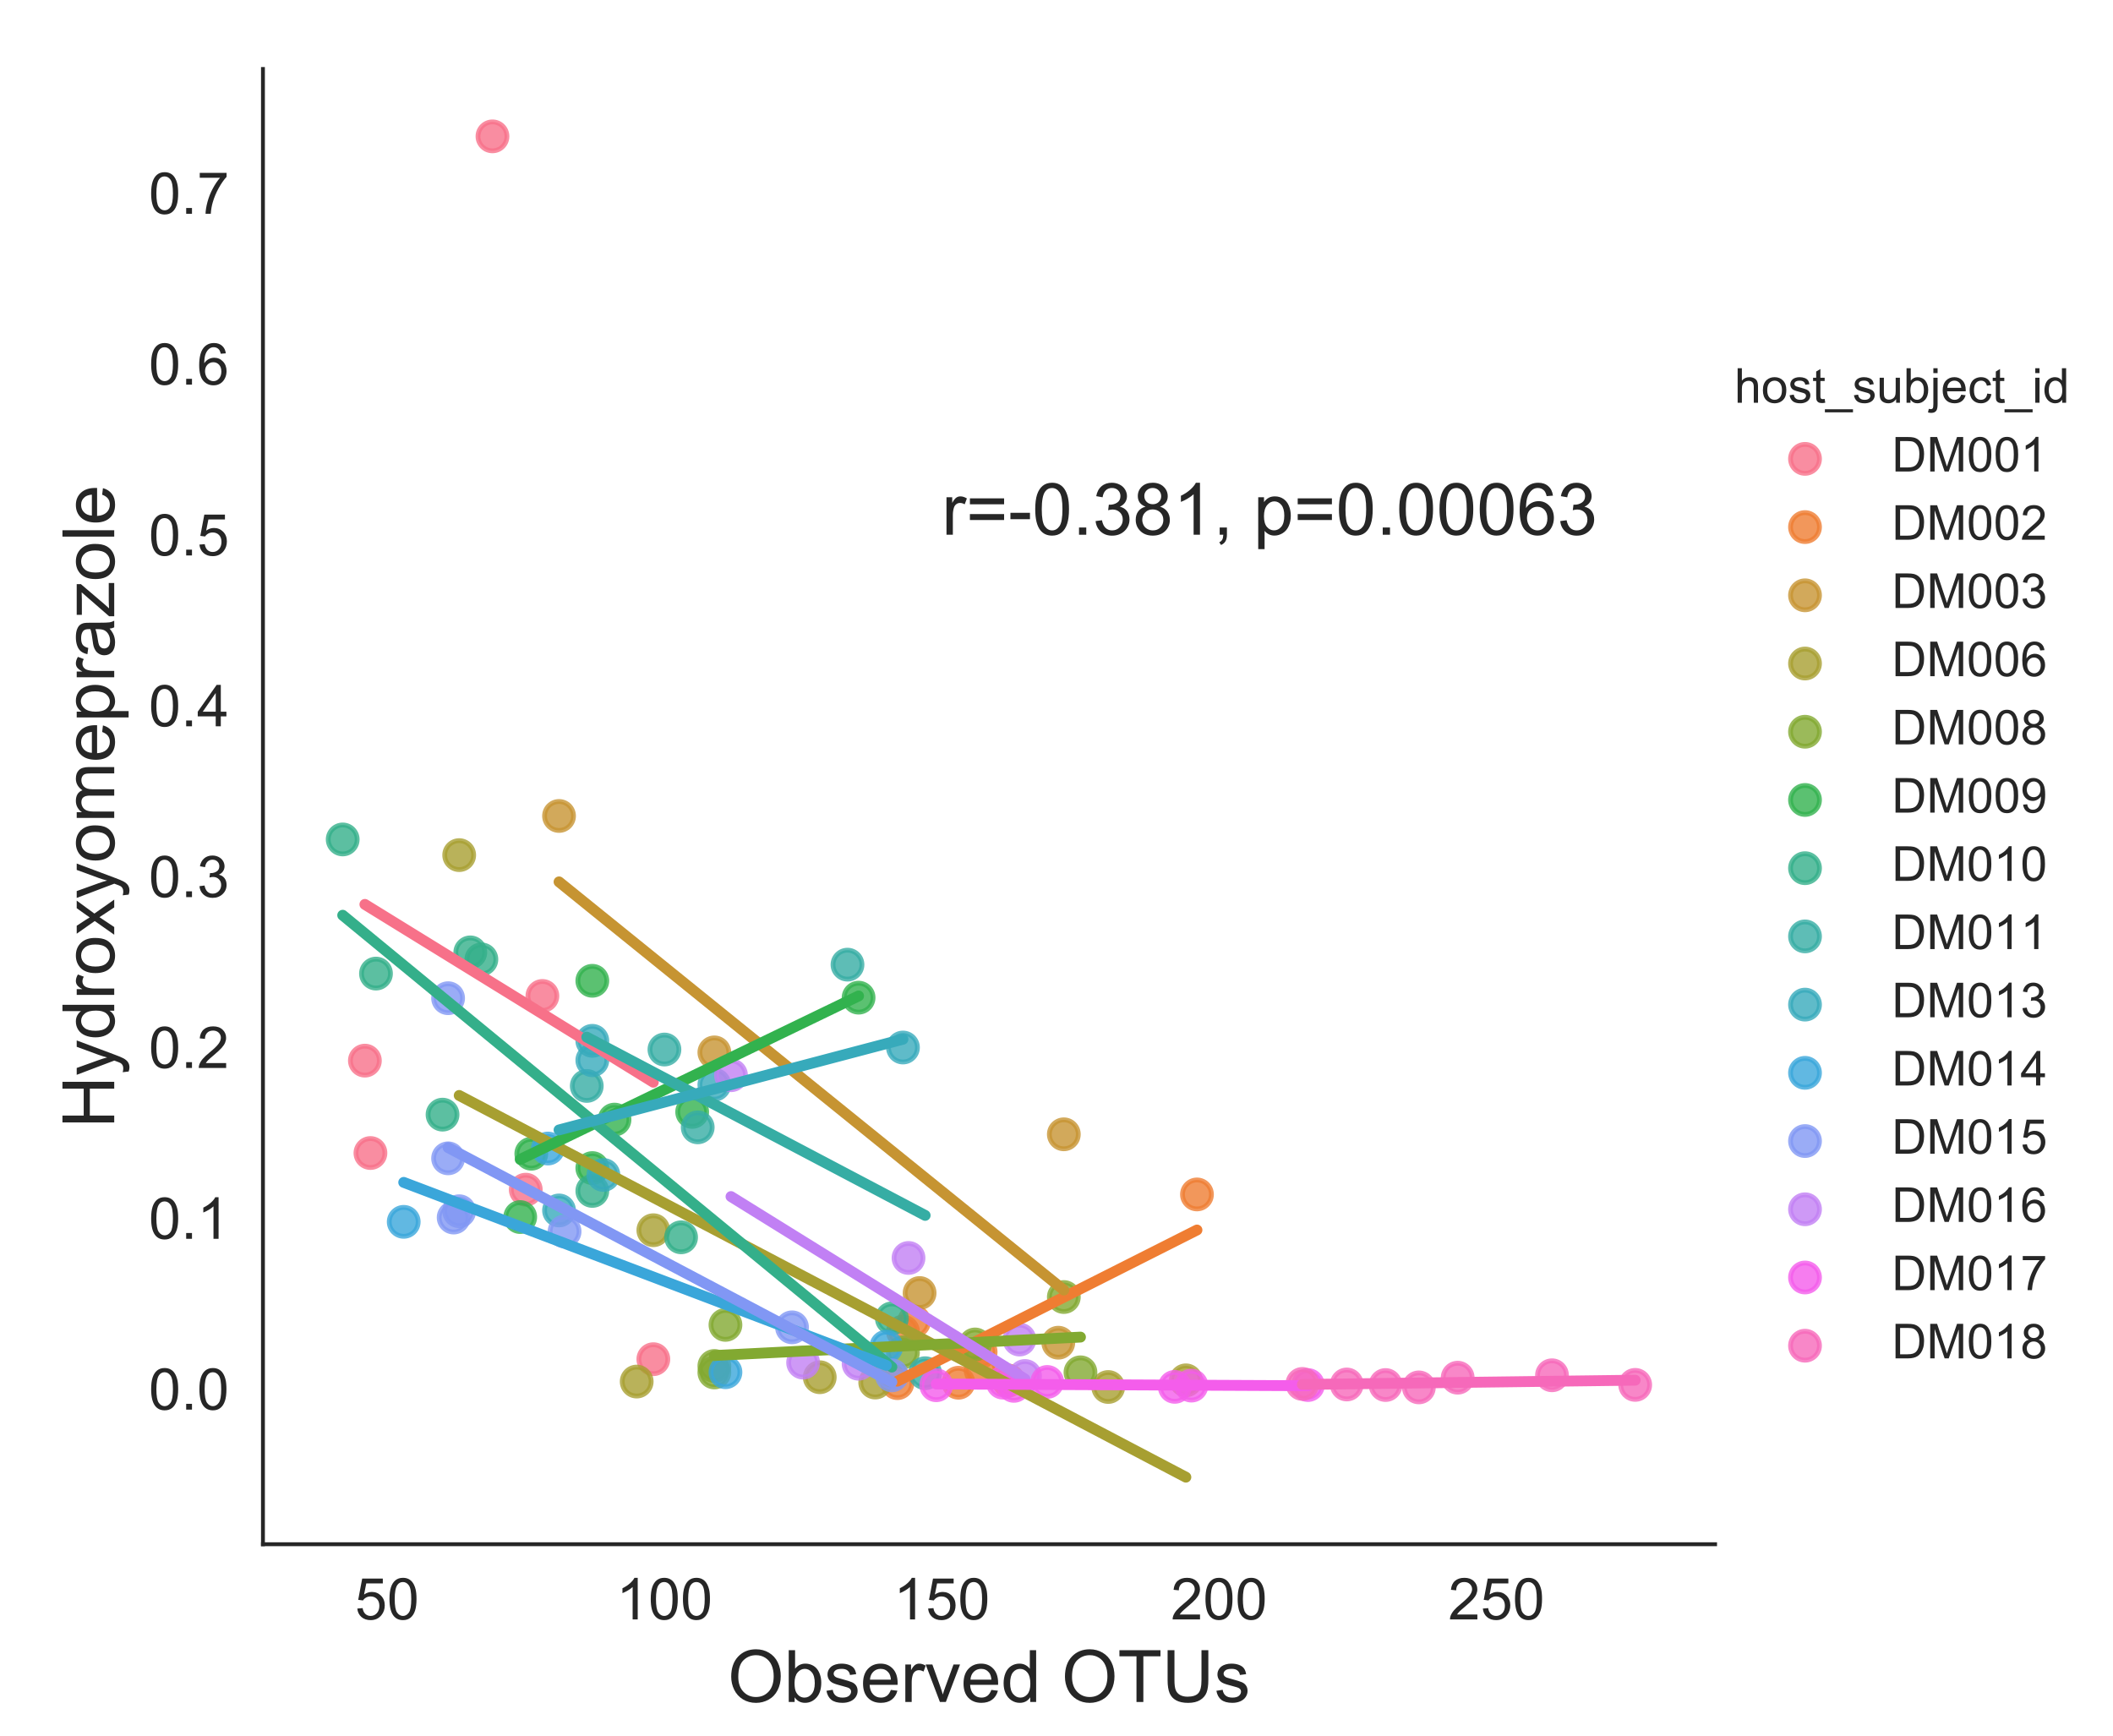 <?xml version="1.0" encoding="utf-8" standalone="no"?>
<!DOCTYPE svg PUBLIC "-//W3C//DTD SVG 1.1//EN"
  "http://www.w3.org/Graphics/SVG/1.1/DTD/svg11.dtd">
<!-- Created with matplotlib (https://matplotlib.org/) -->
<svg height="360pt" version="1.1" viewBox="0 0 438.125 360" width="438.125pt" xmlns="http://www.w3.org/2000/svg" xmlns:xlink="http://www.w3.org/1999/xlink">
 <defs>
  <style type="text/css">
*{stroke-linecap:butt;stroke-linejoin:round;}
  </style>
 </defs>
 <g id="figure_1">
  <g id="patch_1">
   <path d="M 0 360 
L 438.125 360 
L 438.125 0 
L 0 0 
z
" style="fill:#ffffff;"/>
  </g>
  <g id="axes_1">
   <g id="patch_2">
    <path d="M 54.522 320.2 
L 355.619 320.2 
L 355.619 14.3 
L 54.522 14.3 
z
" style="fill:#ffffff;"/>
   </g>
   <g id="matplotlib.axis_1">
    <g id="xtick_1">
     <g id="text_1">
      <!-- 50 -->
      <defs>
       <path d="M 4.156 18.75 
L 13.375 19.531 
Q 14.406 12.797 18.141 9.391 
Q 21.875 6 27.156 6 
Q 33.5 6 37.891 10.781 
Q 42.281 15.578 42.281 23.484 
Q 42.281 31 38.062 35.344 
Q 33.844 39.703 27 39.703 
Q 22.75 39.703 19.328 37.766 
Q 15.922 35.844 13.969 32.766 
L 5.719 33.844 
L 12.641 70.609 
L 48.25 70.609 
L 48.25 62.203 
L 19.672 62.203 
L 15.828 42.969 
Q 22.266 47.469 29.344 47.469 
Q 38.719 47.469 45.156 40.969 
Q 51.609 34.469 51.609 24.266 
Q 51.609 14.547 45.953 7.469 
Q 39.062 -1.219 27.156 -1.219 
Q 17.391 -1.219 11.203 4.25 
Q 5.031 9.719 4.156 18.75 
z
" id="ArialMT-53"/>
       <path d="M 4.156 35.297 
Q 4.156 48 6.766 55.734 
Q 9.375 63.484 14.516 67.672 
Q 19.672 71.875 27.484 71.875 
Q 33.25 71.875 37.594 69.547 
Q 41.938 67.234 44.766 62.859 
Q 47.609 58.5 49.219 52.219 
Q 50.828 45.953 50.828 35.297 
Q 50.828 22.703 48.234 14.969 
Q 45.656 7.234 40.5 3 
Q 35.359 -1.219 27.484 -1.219 
Q 17.141 -1.219 11.234 6.203 
Q 4.156 15.141 4.156 35.297 
z
M 13.188 35.297 
Q 13.188 17.672 17.312 11.828 
Q 21.438 6 27.484 6 
Q 33.547 6 37.672 11.859 
Q 41.797 17.719 41.797 35.297 
Q 41.797 52.984 37.672 58.781 
Q 33.547 64.594 27.391 64.594 
Q 21.344 64.594 17.719 59.469 
Q 13.188 52.938 13.188 35.297 
z
" id="ArialMT-48"/>
      </defs>
      <g style="fill:#262626;" transform="translate(73.586 335.789)scale(0.12 -0.12)">
       <use xlink:href="#ArialMT-53"/>
       <use x="55.615" xlink:href="#ArialMT-48"/>
      </g>
     </g>
    </g>
    <g id="xtick_2">
     <g id="text_2">
      <!-- 100 -->
      <defs>
       <path d="M 37.25 0 
L 28.469 0 
L 28.469 56 
Q 25.297 52.984 20.141 49.953 
Q 14.984 46.922 10.891 45.406 
L 10.891 53.906 
Q 18.266 57.375 23.781 62.297 
Q 29.297 67.234 31.594 71.875 
L 37.25 71.875 
z
" id="ArialMT-49"/>
      </defs>
      <g style="fill:#262626;" transform="translate(127.759 335.789)scale(0.12 -0.12)">
       <use xlink:href="#ArialMT-49"/>
       <use x="55.615" xlink:href="#ArialMT-48"/>
       <use x="111.23" xlink:href="#ArialMT-48"/>
      </g>
     </g>
    </g>
    <g id="xtick_3">
     <g id="text_3">
      <!-- 150 -->
      <g style="fill:#262626;" transform="translate(185.269 335.789)scale(0.12 -0.12)">
       <use xlink:href="#ArialMT-49"/>
       <use x="55.615" xlink:href="#ArialMT-53"/>
       <use x="111.23" xlink:href="#ArialMT-48"/>
      </g>
     </g>
    </g>
    <g id="xtick_4">
     <g id="text_4">
      <!-- 200 -->
      <defs>
       <path d="M 50.344 8.453 
L 50.344 0 
L 3.031 0 
Q 2.938 3.172 4.047 6.109 
Q 5.859 10.938 9.828 15.625 
Q 13.812 20.312 21.344 26.469 
Q 33.016 36.031 37.109 41.625 
Q 41.219 47.219 41.219 52.203 
Q 41.219 57.422 37.469 61 
Q 33.734 64.594 27.734 64.594 
Q 21.391 64.594 17.578 60.781 
Q 13.766 56.984 13.719 50.25 
L 4.688 51.172 
Q 5.609 61.281 11.656 66.578 
Q 17.719 71.875 27.938 71.875 
Q 38.234 71.875 44.234 66.156 
Q 50.25 60.453 50.25 52 
Q 50.25 47.703 48.484 43.547 
Q 46.734 39.406 42.656 34.812 
Q 38.578 30.219 29.109 22.219 
Q 21.188 15.578 18.938 13.203 
Q 16.703 10.844 15.234 8.453 
z
" id="ArialMT-50"/>
      </defs>
      <g style="fill:#262626;" transform="translate(242.779 335.789)scale(0.12 -0.12)">
       <use xlink:href="#ArialMT-50"/>
       <use x="55.615" xlink:href="#ArialMT-48"/>
       <use x="111.23" xlink:href="#ArialMT-48"/>
      </g>
     </g>
    </g>
    <g id="xtick_5">
     <g id="text_5">
      <!-- 250 -->
      <g style="fill:#262626;" transform="translate(300.288 335.789)scale(0.12 -0.12)">
       <use xlink:href="#ArialMT-50"/>
       <use x="55.615" xlink:href="#ArialMT-53"/>
       <use x="111.23" xlink:href="#ArialMT-48"/>
      </g>
     </g>
    </g>
    <g id="text_6">
     <!-- Observed OTUs -->
     <defs>
      <path d="M 4.828 34.859 
Q 4.828 52.688 14.391 62.766 
Q 23.969 72.859 39.109 72.859 
Q 49.031 72.859 56.984 68.109 
Q 64.938 63.375 69.109 54.906 
Q 73.297 46.438 73.297 35.688 
Q 73.297 24.812 68.891 16.219 
Q 64.5 7.625 56.438 3.203 
Q 48.391 -1.219 39.062 -1.219 
Q 28.953 -1.219 20.984 3.656 
Q 13.031 8.547 8.922 16.984 
Q 4.828 25.438 4.828 34.859 
z
M 14.594 34.719 
Q 14.594 21.781 21.547 14.328 
Q 28.516 6.891 39.016 6.891 
Q 49.703 6.891 56.609 14.406 
Q 63.531 21.922 63.531 35.75 
Q 63.531 44.484 60.578 51 
Q 57.625 57.516 51.922 61.109 
Q 46.234 64.703 39.156 64.703 
Q 29.109 64.703 21.844 57.781 
Q 14.594 50.875 14.594 34.719 
z
" id="ArialMT-79"/>
      <path d="M 14.703 0 
L 6.547 0 
L 6.547 71.578 
L 15.328 71.578 
L 15.328 46.047 
Q 20.906 53.031 29.547 53.031 
Q 34.328 53.031 38.594 51.094 
Q 42.875 49.172 45.625 45.672 
Q 48.391 42.188 49.953 37.25 
Q 51.516 32.328 51.516 26.703 
Q 51.516 13.375 44.922 6.094 
Q 38.328 -1.172 29.109 -1.172 
Q 19.922 -1.172 14.703 6.5 
z
M 14.594 26.312 
Q 14.594 17 17.141 12.844 
Q 21.297 6.062 28.375 6.062 
Q 34.125 6.062 38.328 11.062 
Q 42.531 16.062 42.531 25.984 
Q 42.531 36.141 38.5 40.969 
Q 34.469 45.797 28.766 45.797 
Q 23 45.797 18.797 40.797 
Q 14.594 35.797 14.594 26.312 
z
" id="ArialMT-98"/>
      <path d="M 3.078 15.484 
L 11.766 16.844 
Q 12.5 11.625 15.844 8.844 
Q 19.188 6.062 25.203 6.062 
Q 31.25 6.062 34.172 8.516 
Q 37.109 10.984 37.109 14.312 
Q 37.109 17.281 34.516 19 
Q 32.719 20.172 25.531 21.969 
Q 15.875 24.422 12.141 26.203 
Q 8.406 27.984 6.469 31.125 
Q 4.547 34.281 4.547 38.094 
Q 4.547 41.547 6.125 44.5 
Q 7.719 47.469 10.453 49.422 
Q 12.5 50.922 16.031 51.969 
Q 19.578 53.031 23.641 53.031 
Q 29.734 53.031 34.344 51.266 
Q 38.969 49.516 41.156 46.5 
Q 43.359 43.5 44.188 38.484 
L 35.594 37.312 
Q 35.016 41.312 32.203 43.547 
Q 29.391 45.797 24.266 45.797 
Q 18.219 45.797 15.625 43.797 
Q 13.031 41.797 13.031 39.109 
Q 13.031 37.406 14.109 36.031 
Q 15.188 34.625 17.484 33.688 
Q 18.797 33.203 25.25 31.453 
Q 34.578 28.953 38.25 27.359 
Q 41.938 25.781 44.031 22.75 
Q 46.141 19.734 46.141 15.234 
Q 46.141 10.844 43.578 6.953 
Q 41.016 3.078 36.172 0.953 
Q 31.344 -1.172 25.25 -1.172 
Q 15.141 -1.172 9.844 3.031 
Q 4.547 7.234 3.078 15.484 
z
" id="ArialMT-115"/>
      <path d="M 42.094 16.703 
L 51.172 15.578 
Q 49.031 7.625 43.219 3.219 
Q 37.406 -1.172 28.375 -1.172 
Q 17 -1.172 10.328 5.828 
Q 3.656 12.844 3.656 25.484 
Q 3.656 38.578 10.391 45.797 
Q 17.141 53.031 27.875 53.031 
Q 38.281 53.031 44.875 45.953 
Q 51.469 38.875 51.469 26.031 
Q 51.469 25.25 51.422 23.688 
L 12.75 23.688 
Q 13.234 15.141 17.578 10.594 
Q 21.922 6.062 28.422 6.062 
Q 33.25 6.062 36.672 8.594 
Q 40.094 11.141 42.094 16.703 
z
M 13.234 30.906 
L 42.188 30.906 
Q 41.609 37.453 38.875 40.719 
Q 34.672 45.797 27.984 45.797 
Q 21.922 45.797 17.797 41.75 
Q 13.672 37.703 13.234 30.906 
z
" id="ArialMT-101"/>
      <path d="M 6.5 0 
L 6.5 51.859 
L 14.406 51.859 
L 14.406 44 
Q 17.438 49.516 20 51.266 
Q 22.562 53.031 25.641 53.031 
Q 30.078 53.031 34.672 50.203 
L 31.641 42.047 
Q 28.422 43.953 25.203 43.953 
Q 22.312 43.953 20.016 42.219 
Q 17.719 40.484 16.75 37.406 
Q 15.281 32.719 15.281 27.156 
L 15.281 0 
z
" id="ArialMT-114"/>
      <path d="M 21 0 
L 1.266 51.859 
L 10.547 51.859 
L 21.688 20.797 
Q 23.484 15.766 25 10.359 
Q 26.172 14.453 28.266 20.219 
L 39.797 51.859 
L 48.828 51.859 
L 29.203 0 
z
" id="ArialMT-118"/>
      <path d="M 40.234 0 
L 40.234 6.547 
Q 35.297 -1.172 25.734 -1.172 
Q 19.531 -1.172 14.328 2.25 
Q 9.125 5.672 6.266 11.797 
Q 3.422 17.922 3.422 25.875 
Q 3.422 33.641 6 39.969 
Q 8.594 46.297 13.766 49.656 
Q 18.953 53.031 25.344 53.031 
Q 30.031 53.031 33.688 51.047 
Q 37.359 49.078 39.656 45.906 
L 39.656 71.578 
L 48.391 71.578 
L 48.391 0 
z
M 12.453 25.875 
Q 12.453 15.922 16.641 10.984 
Q 20.844 6.062 26.562 6.062 
Q 32.328 6.062 36.344 10.766 
Q 40.375 15.484 40.375 25.141 
Q 40.375 35.797 36.266 40.766 
Q 32.172 45.75 26.172 45.75 
Q 20.312 45.75 16.375 40.969 
Q 12.453 36.188 12.453 25.875 
z
" id="ArialMT-100"/>
      <path id="ArialMT-32"/>
      <path d="M 25.922 0 
L 25.922 63.141 
L 2.344 63.141 
L 2.344 71.578 
L 59.078 71.578 
L 59.078 63.141 
L 35.406 63.141 
L 35.406 0 
z
" id="ArialMT-84"/>
      <path d="M 54.688 71.578 
L 64.156 71.578 
L 64.156 30.219 
Q 64.156 19.438 61.719 13.078 
Q 59.281 6.734 52.906 2.75 
Q 46.531 -1.219 36.188 -1.219 
Q 26.125 -1.219 19.719 2.25 
Q 13.328 5.719 10.594 12.281 
Q 7.859 18.844 7.859 30.219 
L 7.859 71.578 
L 17.328 71.578 
L 17.328 30.281 
Q 17.328 20.953 19.062 16.531 
Q 20.797 12.109 25.016 9.719 
Q 29.25 7.328 35.359 7.328 
Q 45.797 7.328 50.234 12.062 
Q 54.688 16.797 54.688 30.281 
z
" id="ArialMT-85"/>
     </defs>
     <g style="fill:#262626;" transform="translate(150.892 352.911)scale(0.15 -0.15)">
      <use xlink:href="#ArialMT-79"/>
      <use x="77.783" xlink:href="#ArialMT-98"/>
      <use x="133.398" xlink:href="#ArialMT-115"/>
      <use x="183.398" xlink:href="#ArialMT-101"/>
      <use x="239.014" xlink:href="#ArialMT-114"/>
      <use x="272.314" xlink:href="#ArialMT-118"/>
      <use x="322.314" xlink:href="#ArialMT-101"/>
      <use x="377.93" xlink:href="#ArialMT-100"/>
      <use x="433.545" xlink:href="#ArialMT-32"/>
      <use x="461.328" xlink:href="#ArialMT-79"/>
      <use x="539.111" xlink:href="#ArialMT-84"/>
      <use x="600.195" xlink:href="#ArialMT-85"/>
      <use x="672.412" xlink:href="#ArialMT-115"/>
     </g>
    </g>
   </g>
   <g id="matplotlib.axis_2">
    <g id="ytick_1">
     <g id="text_7">
      <!-- 0.0 -->
      <defs>
       <path d="M 9.078 0 
L 9.078 10.016 
L 19.094 10.016 
L 19.094 0 
z
" id="ArialMT-46"/>
      </defs>
      <g style="fill:#262626;" transform="translate(30.842 292.289)scale(0.12 -0.12)">
       <use xlink:href="#ArialMT-48"/>
       <use x="55.615" xlink:href="#ArialMT-46"/>
       <use x="83.398" xlink:href="#ArialMT-48"/>
      </g>
     </g>
    </g>
    <g id="ytick_2">
     <g id="text_8">
      <!-- 0.1 -->
      <g style="fill:#262626;" transform="translate(30.842 256.867)scale(0.12 -0.12)">
       <use xlink:href="#ArialMT-48"/>
       <use x="55.615" xlink:href="#ArialMT-46"/>
       <use x="83.398" xlink:href="#ArialMT-49"/>
      </g>
     </g>
    </g>
    <g id="ytick_3">
     <g id="text_9">
      <!-- 0.2 -->
      <g style="fill:#262626;" transform="translate(30.842 221.444)scale(0.12 -0.12)">
       <use xlink:href="#ArialMT-48"/>
       <use x="55.615" xlink:href="#ArialMT-46"/>
       <use x="83.398" xlink:href="#ArialMT-50"/>
      </g>
     </g>
    </g>
    <g id="ytick_4">
     <g id="text_10">
      <!-- 0.3 -->
      <defs>
       <path d="M 4.203 18.891 
L 12.984 20.062 
Q 14.5 12.594 18.141 9.297 
Q 21.781 6 27 6 
Q 33.203 6 37.469 10.297 
Q 41.75 14.594 41.75 20.953 
Q 41.75 27 37.797 30.922 
Q 33.844 34.859 27.734 34.859 
Q 25.25 34.859 21.531 33.891 
L 22.516 41.609 
Q 23.391 41.5 23.922 41.5 
Q 29.547 41.5 34.031 44.422 
Q 38.531 47.359 38.531 53.469 
Q 38.531 58.297 35.25 61.469 
Q 31.984 64.656 26.812 64.656 
Q 21.688 64.656 18.266 61.422 
Q 14.844 58.203 13.875 51.766 
L 5.078 53.328 
Q 6.688 62.156 12.391 67.016 
Q 18.109 71.875 26.609 71.875 
Q 32.469 71.875 37.391 69.359 
Q 42.328 66.844 44.938 62.5 
Q 47.562 58.156 47.562 53.266 
Q 47.562 48.641 45.062 44.828 
Q 42.578 41.016 37.703 38.766 
Q 44.047 37.312 47.562 32.688 
Q 51.078 28.078 51.078 21.141 
Q 51.078 11.766 44.234 5.25 
Q 37.406 -1.266 26.953 -1.266 
Q 17.531 -1.266 11.297 4.344 
Q 5.078 9.969 4.203 18.891 
z
" id="ArialMT-51"/>
      </defs>
      <g style="fill:#262626;" transform="translate(30.842 186.021)scale(0.12 -0.12)">
       <use xlink:href="#ArialMT-48"/>
       <use x="55.615" xlink:href="#ArialMT-46"/>
       <use x="83.398" xlink:href="#ArialMT-51"/>
      </g>
     </g>
    </g>
    <g id="ytick_5">
     <g id="text_11">
      <!-- 0.4 -->
      <defs>
       <path d="M 32.328 0 
L 32.328 17.141 
L 1.266 17.141 
L 1.266 25.203 
L 33.938 71.578 
L 41.109 71.578 
L 41.109 25.203 
L 50.781 25.203 
L 50.781 17.141 
L 41.109 17.141 
L 41.109 0 
z
M 32.328 25.203 
L 32.328 57.469 
L 9.906 25.203 
z
" id="ArialMT-52"/>
      </defs>
      <g style="fill:#262626;" transform="translate(30.842 150.598)scale(0.12 -0.12)">
       <use xlink:href="#ArialMT-48"/>
       <use x="55.615" xlink:href="#ArialMT-46"/>
       <use x="83.398" xlink:href="#ArialMT-52"/>
      </g>
     </g>
    </g>
    <g id="ytick_6">
     <g id="text_12">
      <!-- 0.5 -->
      <g style="fill:#262626;" transform="translate(30.842 115.175)scale(0.12 -0.12)">
       <use xlink:href="#ArialMT-48"/>
       <use x="55.615" xlink:href="#ArialMT-46"/>
       <use x="83.398" xlink:href="#ArialMT-53"/>
      </g>
     </g>
    </g>
    <g id="ytick_7">
     <g id="text_13">
      <!-- 0.6 -->
      <defs>
       <path d="M 49.75 54.047 
L 41.016 53.375 
Q 39.844 58.547 37.703 60.891 
Q 34.125 64.656 28.906 64.656 
Q 24.703 64.656 21.531 62.312 
Q 17.391 59.281 14.984 53.469 
Q 12.594 47.656 12.5 36.922 
Q 15.672 41.75 20.266 44.094 
Q 24.859 46.438 29.891 46.438 
Q 38.672 46.438 44.844 39.969 
Q 51.031 33.5 51.031 23.25 
Q 51.031 16.5 48.125 10.719 
Q 45.219 4.938 40.141 1.859 
Q 35.062 -1.219 28.609 -1.219 
Q 17.625 -1.219 10.688 6.859 
Q 3.766 14.938 3.766 33.5 
Q 3.766 54.25 11.422 63.672 
Q 18.109 71.875 29.438 71.875 
Q 37.891 71.875 43.281 67.141 
Q 48.688 62.406 49.75 54.047 
z
M 13.875 23.188 
Q 13.875 18.656 15.797 14.5 
Q 17.719 10.359 21.188 8.172 
Q 24.656 6 28.469 6 
Q 34.031 6 38.031 10.484 
Q 42.047 14.984 42.047 22.703 
Q 42.047 30.125 38.078 34.391 
Q 34.125 38.672 28.125 38.672 
Q 22.172 38.672 18.016 34.391 
Q 13.875 30.125 13.875 23.188 
z
" id="ArialMT-54"/>
      </defs>
      <g style="fill:#262626;" transform="translate(30.842 79.752)scale(0.12 -0.12)">
       <use xlink:href="#ArialMT-48"/>
       <use x="55.615" xlink:href="#ArialMT-46"/>
       <use x="83.398" xlink:href="#ArialMT-54"/>
      </g>
     </g>
    </g>
    <g id="ytick_8">
     <g id="text_14">
      <!-- 0.7 -->
      <defs>
       <path d="M 4.734 62.203 
L 4.734 70.656 
L 51.078 70.656 
L 51.078 63.812 
Q 44.234 56.547 37.516 44.484 
Q 30.812 32.422 27.156 19.672 
Q 24.516 10.688 23.781 0 
L 14.75 0 
Q 14.891 8.453 18.062 20.406 
Q 21.234 32.375 27.172 43.484 
Q 33.109 54.594 39.797 62.203 
z
" id="ArialMT-55"/>
      </defs>
      <g style="fill:#262626;" transform="translate(30.842 44.329)scale(0.12 -0.12)">
       <use xlink:href="#ArialMT-48"/>
       <use x="55.615" xlink:href="#ArialMT-46"/>
       <use x="83.398" xlink:href="#ArialMT-55"/>
      </g>
     </g>
    </g>
    <g id="text_15">
     <!-- Hydroxyomeprazole -->
     <defs>
      <path d="M 8.016 0 
L 8.016 71.578 
L 17.484 71.578 
L 17.484 42.188 
L 54.688 42.188 
L 54.688 71.578 
L 64.156 71.578 
L 64.156 0 
L 54.688 0 
L 54.688 33.734 
L 17.484 33.734 
L 17.484 0 
z
" id="ArialMT-72"/>
      <path d="M 6.203 -19.969 
L 5.219 -11.719 
Q 8.109 -12.5 10.25 -12.5 
Q 13.188 -12.5 14.938 -11.516 
Q 16.703 -10.547 17.828 -8.797 
Q 18.656 -7.469 20.516 -2.25 
Q 20.75 -1.516 21.297 -0.094 
L 1.609 51.859 
L 11.078 51.859 
L 21.875 21.828 
Q 23.969 16.109 25.641 9.812 
Q 27.156 15.875 29.25 21.625 
L 40.328 51.859 
L 49.125 51.859 
L 29.391 -0.875 
Q 26.219 -9.422 24.469 -12.641 
Q 22.125 -17 19.094 -19.016 
Q 16.062 -21.047 11.859 -21.047 
Q 9.328 -21.047 6.203 -19.969 
z
" id="ArialMT-121"/>
      <path d="M 3.328 25.922 
Q 3.328 40.328 11.328 47.266 
Q 18.016 53.031 27.641 53.031 
Q 38.328 53.031 45.109 46.016 
Q 51.906 39.016 51.906 26.656 
Q 51.906 16.656 48.906 10.906 
Q 45.906 5.172 40.156 2 
Q 34.422 -1.172 27.641 -1.172 
Q 16.75 -1.172 10.031 5.812 
Q 3.328 12.797 3.328 25.922 
z
M 12.359 25.922 
Q 12.359 15.969 16.703 11.016 
Q 21.047 6.062 27.641 6.062 
Q 34.188 6.062 38.531 11.031 
Q 42.875 16.016 42.875 26.219 
Q 42.875 35.844 38.5 40.797 
Q 34.125 45.75 27.641 45.75 
Q 21.047 45.75 16.703 40.812 
Q 12.359 35.891 12.359 25.922 
z
" id="ArialMT-111"/>
      <path d="M 0.734 0 
L 19.672 26.953 
L 2.156 51.859 
L 13.141 51.859 
L 21.094 39.703 
Q 23.344 36.234 24.703 33.891 
Q 26.859 37.109 28.656 39.594 
L 37.406 51.859 
L 47.906 51.859 
L 29.984 27.438 
L 49.266 0 
L 38.484 0 
L 27.828 16.109 
L 25 20.453 
L 11.375 0 
z
" id="ArialMT-120"/>
      <path d="M 6.594 0 
L 6.594 51.859 
L 14.453 51.859 
L 14.453 44.578 
Q 16.891 48.391 20.938 50.703 
Q 25 53.031 30.172 53.031 
Q 35.938 53.031 39.625 50.641 
Q 43.312 48.25 44.828 43.953 
Q 50.984 53.031 60.844 53.031 
Q 68.562 53.031 72.703 48.75 
Q 76.859 44.484 76.859 35.594 
L 76.859 0 
L 68.109 0 
L 68.109 32.672 
Q 68.109 37.938 67.25 40.25 
Q 66.406 42.578 64.156 43.984 
Q 61.922 45.406 58.891 45.406 
Q 53.422 45.406 49.797 41.766 
Q 46.188 38.141 46.188 30.125 
L 46.188 0 
L 37.406 0 
L 37.406 33.688 
Q 37.406 39.547 35.25 42.469 
Q 33.109 45.406 28.219 45.406 
Q 24.516 45.406 21.359 43.453 
Q 18.219 41.5 16.797 37.734 
Q 15.375 33.984 15.375 26.906 
L 15.375 0 
z
" id="ArialMT-109"/>
      <path d="M 6.594 -19.875 
L 6.594 51.859 
L 14.594 51.859 
L 14.594 45.125 
Q 17.438 49.078 21 51.047 
Q 24.562 53.031 29.641 53.031 
Q 36.281 53.031 41.359 49.609 
Q 46.438 46.188 49.016 39.953 
Q 51.609 33.734 51.609 26.312 
Q 51.609 18.359 48.75 11.984 
Q 45.906 5.609 40.453 2.219 
Q 35.016 -1.172 29 -1.172 
Q 24.609 -1.172 21.109 0.688 
Q 17.625 2.547 15.375 5.375 
L 15.375 -19.875 
z
M 14.547 25.641 
Q 14.547 15.625 18.594 10.844 
Q 22.656 6.062 28.422 6.062 
Q 34.281 6.062 38.453 11.016 
Q 42.625 15.969 42.625 26.375 
Q 42.625 36.281 38.547 41.203 
Q 34.469 46.141 28.812 46.141 
Q 23.188 46.141 18.859 40.891 
Q 14.547 35.641 14.547 25.641 
z
" id="ArialMT-112"/>
      <path d="M 40.438 6.391 
Q 35.547 2.25 31.031 0.531 
Q 26.516 -1.172 21.344 -1.172 
Q 12.797 -1.172 8.203 3 
Q 3.609 7.172 3.609 13.672 
Q 3.609 17.484 5.344 20.625 
Q 7.078 23.781 9.891 25.688 
Q 12.703 27.594 16.219 28.562 
Q 18.797 29.25 24.031 29.891 
Q 34.672 31.156 39.703 32.906 
Q 39.75 34.719 39.75 35.203 
Q 39.75 40.578 37.25 42.781 
Q 33.891 45.75 27.25 45.75 
Q 21.047 45.75 18.094 43.578 
Q 15.141 41.406 13.719 35.891 
L 5.125 37.062 
Q 6.297 42.578 8.984 45.969 
Q 11.672 49.359 16.75 51.188 
Q 21.828 53.031 28.516 53.031 
Q 35.156 53.031 39.297 51.469 
Q 43.453 49.906 45.406 47.531 
Q 47.359 45.172 48.141 41.547 
Q 48.578 39.312 48.578 33.453 
L 48.578 21.734 
Q 48.578 9.469 49.141 6.219 
Q 49.703 2.984 51.375 0 
L 42.188 0 
Q 40.828 2.734 40.438 6.391 
z
M 39.703 26.031 
Q 34.906 24.078 25.344 22.703 
Q 19.922 21.922 17.672 20.938 
Q 15.438 19.969 14.203 18.094 
Q 12.984 16.219 12.984 13.922 
Q 12.984 10.406 15.641 8.062 
Q 18.312 5.719 23.438 5.719 
Q 28.516 5.719 32.469 7.938 
Q 36.422 10.156 38.281 14.016 
Q 39.703 17 39.703 22.797 
z
" id="ArialMT-97"/>
      <path d="M 1.953 0 
L 1.953 7.125 
L 34.969 45.016 
Q 29.344 44.734 25.047 44.734 
L 3.906 44.734 
L 3.906 51.859 
L 46.297 51.859 
L 46.297 46.047 
L 18.219 13.141 
L 12.797 7.125 
Q 18.703 7.562 23.875 7.562 
L 47.859 7.562 
L 47.859 0 
z
" id="ArialMT-122"/>
      <path d="M 6.391 0 
L 6.391 71.578 
L 15.188 71.578 
L 15.188 0 
z
" id="ArialMT-108"/>
     </defs>
     <g style="fill:#262626;" transform="translate(23.685 233.94)rotate(-90)scale(0.15 -0.15)">
      <use xlink:href="#ArialMT-72"/>
      <use x="72.217" xlink:href="#ArialMT-121"/>
      <use x="122.217" xlink:href="#ArialMT-100"/>
      <use x="177.832" xlink:href="#ArialMT-114"/>
      <use x="211.133" xlink:href="#ArialMT-111"/>
      <use x="266.748" xlink:href="#ArialMT-120"/>
      <use x="316.748" xlink:href="#ArialMT-121"/>
      <use x="366.748" xlink:href="#ArialMT-111"/>
      <use x="422.363" xlink:href="#ArialMT-109"/>
      <use x="505.664" xlink:href="#ArialMT-101"/>
      <use x="561.279" xlink:href="#ArialMT-112"/>
      <use x="616.895" xlink:href="#ArialMT-114"/>
      <use x="650.195" xlink:href="#ArialMT-97"/>
      <use x="705.811" xlink:href="#ArialMT-122"/>
      <use x="755.811" xlink:href="#ArialMT-111"/>
      <use x="811.426" xlink:href="#ArialMT-108"/>
      <use x="833.643" xlink:href="#ArialMT-101"/>
     </g>
    </g>
   </g>
   <g id="PathCollection_1">
    <defs>
     <path d="M 0 3 
C 0.796 3 1.559 2.684 2.121 2.121 
C 2.684 1.559 3 0.796 3 0 
C 3 -0.796 2.684 -1.559 2.121 -2.121 
C 1.559 -2.684 0.796 -3 0 -3 
C -0.796 -3 -1.559 -2.684 -2.121 -2.121 
C -2.684 -1.559 -3 -0.796 -3 0 
C -3 0.796 -2.684 1.559 -2.121 2.121 
C -1.559 2.684 -0.796 3 0 3 
z
" id="m1020de1a32" style="stroke:#f77189;stroke-opacity:0.8;"/>
    </defs>
    <g clip-path="url(#p056e46dbd1)">
     <use style="fill:#f77189;fill-opacity:0.8;stroke:#f77189;stroke-opacity:0.8;" x="135.469" xlink:href="#m1020de1a32" y="281.832"/>
     <use style="fill:#f77189;fill-opacity:0.8;stroke:#f77189;stroke-opacity:0.8;" x="112.465" xlink:href="#m1020de1a32" y="206.513"/>
     <use style="fill:#f77189;fill-opacity:0.8;stroke:#f77189;stroke-opacity:0.8;" x="102.113" xlink:href="#m1020de1a32" y="28.274"/>
     <use style="fill:#f77189;fill-opacity:0.8;stroke:#f77189;stroke-opacity:0.8;" x="75.659" xlink:href="#m1020de1a32" y="219.925"/>
     <use style="fill:#f77189;fill-opacity:0.8;stroke:#f77189;stroke-opacity:0.8;" x="76.809" xlink:href="#m1020de1a32" y="239.083"/>
     <use style="fill:#f77189;fill-opacity:0.8;stroke:#f77189;stroke-opacity:0.8;" x="109.014" xlink:href="#m1020de1a32" y="246.682"/>
    </g>
   </g>
   <g id="PathCollection_2">
    <defs>
     <path d="M 0 3 
C 0.796 3 1.559 2.684 2.121 2.121 
C 2.684 1.559 3 0.796 3 0 
C 3 -0.796 2.684 -1.559 2.121 -2.121 
C 1.559 -2.684 0.796 -3 0 -3 
C -0.796 -3 -1.559 -2.684 -2.121 -2.121 
C -2.684 -1.559 -3 -0.796 -3 0 
C -3 0.796 -2.684 1.559 -2.121 2.121 
C -1.559 2.684 -0.796 3 0 3 
z
" id="m4a1cc58862" style="stroke:#ef7d32;stroke-opacity:0.8;"/>
    </defs>
    <g clip-path="url(#p056e46dbd1)">
     <use style="fill:#ef7d32;fill-opacity:0.8;stroke:#ef7d32;stroke-opacity:0.8;" x="248.188" xlink:href="#m4a1cc58862" y="247.668"/>
     <use style="fill:#ef7d32;fill-opacity:0.8;stroke:#ef7d32;stroke-opacity:0.8;" x="186.077" xlink:href="#m4a1cc58862" y="286.799"/>
     <use style="fill:#ef7d32;fill-opacity:0.8;stroke:#ef7d32;stroke-opacity:0.8;" x="198.729" xlink:href="#m4a1cc58862" y="286.716"/>
     <use style="fill:#ef7d32;fill-opacity:0.8;stroke:#ef7d32;stroke-opacity:0.8;" x="189.528" xlink:href="#m4a1cc58862" y="274.011"/>
     <use style="fill:#ef7d32;fill-opacity:0.8;stroke:#ef7d32;stroke-opacity:0.8;" x="187.227" xlink:href="#m4a1cc58862" y="276.112"/>
     <use style="fill:#ef7d32;fill-opacity:0.8;stroke:#ef7d32;stroke-opacity:0.8;" x="203.33" xlink:href="#m4a1cc58862" y="280.341"/>
     <use style="fill:#ef7d32;fill-opacity:0.8;stroke:#ef7d32;stroke-opacity:0.8;" x="209.081" xlink:href="#m4a1cc58862" y="286.261"/>
     <use style="fill:#ef7d32;fill-opacity:0.8;stroke:#ef7d32;stroke-opacity:0.8;" x="203.33" xlink:href="#m4a1cc58862" y="284.122"/>
    </g>
   </g>
   <g id="PathCollection_3">
    <defs>
     <path d="M 0 3 
C 0.796 3 1.559 2.684 2.121 2.121 
C 2.684 1.559 3 0.796 3 0 
C 3 -0.796 2.684 -1.559 2.121 -2.121 
C 1.559 -2.684 0.796 -3 0 -3 
C -0.796 -3 -1.559 -2.684 -2.121 -2.121 
C -2.684 -1.559 -3 -0.796 -3 0 
C -3 0.796 -2.684 1.559 -2.121 2.121 
C -1.559 2.684 -0.796 3 0 3 
z
" id="m846a84df37" style="stroke:#c69432;stroke-opacity:0.8;"/>
    </defs>
    <g clip-path="url(#p056e46dbd1)">
     <use style="fill:#c69432;fill-opacity:0.8;stroke:#c69432;stroke-opacity:0.8;" x="219.433" xlink:href="#m846a84df37" y="278.412"/>
     <use style="fill:#c69432;fill-opacity:0.8;stroke:#c69432;stroke-opacity:0.8;" x="220.583" xlink:href="#m846a84df37" y="235.201"/>
     <use style="fill:#c69432;fill-opacity:0.8;stroke:#c69432;stroke-opacity:0.8;" x="190.678" xlink:href="#m846a84df37" y="268.111"/>
     <use style="fill:#c69432;fill-opacity:0.8;stroke:#c69432;stroke-opacity:0.8;" x="115.915" xlink:href="#m846a84df37" y="169.192"/>
     <use style="fill:#c69432;fill-opacity:0.8;stroke:#c69432;stroke-opacity:0.8;" x="148.121" xlink:href="#m846a84df37" y="218.216"/>
    </g>
   </g>
   <g id="PathCollection_4">
    <defs>
     <path d="M 0 3 
C 0.796 3 1.559 2.684 2.121 2.121 
C 2.684 1.559 3 0.796 3 0 
C 3 -0.796 2.684 -1.559 2.121 -2.121 
C 1.559 -2.684 0.796 -3 0 -3 
C -0.796 -3 -1.559 -2.684 -2.121 -2.121 
C -2.684 -1.559 -3 -0.796 -3 0 
C -3 0.796 -2.684 1.559 -2.121 2.121 
C -1.559 2.684 -0.796 3 0 3 
z
" id="m861931c114" style="stroke:#a79f31;stroke-opacity:0.8;"/>
    </defs>
    <g clip-path="url(#p056e46dbd1)">
     <use style="fill:#a79f31;fill-opacity:0.8;stroke:#a79f31;stroke-opacity:0.8;" x="229.785" xlink:href="#m861931c114" y="287.596"/>
     <use style="fill:#a79f31;fill-opacity:0.8;stroke:#a79f31;stroke-opacity:0.8;" x="245.887" xlink:href="#m861931c114" y="286.216"/>
     <use style="fill:#a79f31;fill-opacity:0.8;stroke:#a79f31;stroke-opacity:0.8;" x="95.212" xlink:href="#m861931c114" y="177.31"/>
     <use style="fill:#a79f31;fill-opacity:0.8;stroke:#a79f31;stroke-opacity:0.8;" x="135.469" xlink:href="#m861931c114" y="255.088"/>
     <use style="fill:#a79f31;fill-opacity:0.8;stroke:#a79f31;stroke-opacity:0.8;" x="169.974" xlink:href="#m861931c114" y="285.57"/>
     <use style="fill:#a79f31;fill-opacity:0.8;stroke:#a79f31;stroke-opacity:0.8;" x="181.476" xlink:href="#m861931c114" y="286.674"/>
     <use style="fill:#a79f31;fill-opacity:0.8;stroke:#a79f31;stroke-opacity:0.8;" x="132.018" xlink:href="#m861931c114" y="286.47"/>
    </g>
   </g>
   <g id="PathCollection_5">
    <defs>
     <path d="M 0 3 
C 0.796 3 1.559 2.684 2.121 2.121 
C 2.684 1.559 3 0.796 3 0 
C 3 -0.796 2.684 -1.559 2.121 -2.121 
C 1.559 -2.684 0.796 -3 0 -3 
C -0.796 -3 -1.559 -2.684 -2.121 -2.121 
C -2.684 -1.559 -3 -0.796 -3 0 
C -3 0.796 -2.684 1.559 -2.121 2.121 
C -1.559 2.684 -0.796 3 0 3 
z
" id="ma5e47da2ee" style="stroke:#82a931;stroke-opacity:0.8;"/>
    </defs>
    <g clip-path="url(#p056e46dbd1)">
     <use style="fill:#82a931;fill-opacity:0.8;stroke:#82a931;stroke-opacity:0.8;" x="187.227" xlink:href="#ma5e47da2ee" y="280.425"/>
     <use style="fill:#82a931;fill-opacity:0.8;stroke:#82a931;stroke-opacity:0.8;" x="220.583" xlink:href="#ma5e47da2ee" y="268.942"/>
     <use style="fill:#82a931;fill-opacity:0.8;stroke:#82a931;stroke-opacity:0.8;" x="224.034" xlink:href="#ma5e47da2ee" y="284.553"/>
     <use style="fill:#82a931;fill-opacity:0.8;stroke:#82a931;stroke-opacity:0.8;" x="148.121" xlink:href="#ma5e47da2ee" y="284.582"/>
     <use style="fill:#82a931;fill-opacity:0.8;stroke:#82a931;stroke-opacity:0.8;" x="148.121" xlink:href="#ma5e47da2ee" y="283.237"/>
     <use style="fill:#82a931;fill-opacity:0.8;stroke:#82a931;stroke-opacity:0.8;" x="202.18" xlink:href="#ma5e47da2ee" y="278.775"/>
     <use style="fill:#82a931;fill-opacity:0.8;stroke:#82a931;stroke-opacity:0.8;" x="150.421" xlink:href="#ma5e47da2ee" y="274.715"/>
    </g>
   </g>
   <g id="PathCollection_6">
    <defs>
     <path d="M 0 3 
C 0.796 3 1.559 2.684 2.121 2.121 
C 2.684 1.559 3 0.796 3 0 
C 3 -0.796 2.684 -1.559 2.121 -2.121 
C 1.559 -2.684 0.796 -3 0 -3 
C -0.796 -3 -1.559 -2.684 -2.121 -2.121 
C -2.684 -1.559 -3 -0.796 -3 0 
C -3 0.796 -2.684 1.559 -2.121 2.121 
C -1.559 2.684 -0.796 3 0 3 
z
" id="m7904c0c76d" style="stroke:#32b24e;stroke-opacity:0.8;"/>
    </defs>
    <g clip-path="url(#p056e46dbd1)">
     <use style="fill:#32b24e;fill-opacity:0.8;stroke:#32b24e;stroke-opacity:0.8;" x="178.026" xlink:href="#m7904c0c76d" y="206.868"/>
     <use style="fill:#32b24e;fill-opacity:0.8;stroke:#32b24e;stroke-opacity:0.8;" x="122.817" xlink:href="#m7904c0c76d" y="203.371"/>
     <use style="fill:#32b24e;fill-opacity:0.8;stroke:#32b24e;stroke-opacity:0.8;" x="122.817" xlink:href="#m7904c0c76d" y="242.201"/>
     <use style="fill:#32b24e;fill-opacity:0.8;stroke:#32b24e;stroke-opacity:0.8;" x="107.864" xlink:href="#m7904c0c76d" y="252.359"/>
     <use style="fill:#32b24e;fill-opacity:0.8;stroke:#32b24e;stroke-opacity:0.8;" x="110.164" xlink:href="#m7904c0c76d" y="239.226"/>
     <use style="fill:#32b24e;fill-opacity:0.8;stroke:#32b24e;stroke-opacity:0.8;" x="127.417" xlink:href="#m7904c0c76d" y="232.151"/>
     <use style="fill:#32b24e;fill-opacity:0.8;stroke:#32b24e;stroke-opacity:0.8;" x="143.52" xlink:href="#m7904c0c76d" y="230.556"/>
    </g>
   </g>
   <g id="PathCollection_7">
    <defs>
     <path d="M 0 3 
C 0.796 3 1.559 2.684 2.121 2.121 
C 2.684 1.559 3 0.796 3 0 
C 3 -0.796 2.684 -1.559 2.121 -2.121 
C 1.559 -2.684 0.796 -3 0 -3 
C -0.796 -3 -1.559 -2.684 -2.121 -2.121 
C -2.684 -1.559 -3 -0.796 -3 0 
C -3 0.796 -2.684 1.559 -2.121 2.121 
C -1.559 2.684 -0.796 3 0 3 
z
" id="m4e4b9e2554" style="stroke:#34af8a;stroke-opacity:0.8;"/>
    </defs>
    <g clip-path="url(#p056e46dbd1)">
     <use style="fill:#34af8a;fill-opacity:0.8;stroke:#34af8a;stroke-opacity:0.8;" x="184.927" xlink:href="#m4e4b9e2554" y="273.372"/>
     <use style="fill:#34af8a;fill-opacity:0.8;stroke:#34af8a;stroke-opacity:0.8;" x="122.817" xlink:href="#m4e4b9e2554" y="246.942"/>
     <use style="fill:#34af8a;fill-opacity:0.8;stroke:#34af8a;stroke-opacity:0.8;" x="99.813" xlink:href="#m4e4b9e2554" y="198.931"/>
     <use style="fill:#34af8a;fill-opacity:0.8;stroke:#34af8a;stroke-opacity:0.8;" x="141.22" xlink:href="#m4e4b9e2554" y="256.558"/>
     <use style="fill:#34af8a;fill-opacity:0.8;stroke:#34af8a;stroke-opacity:0.8;" x="97.512" xlink:href="#m4e4b9e2554" y="197.477"/>
     <use style="fill:#34af8a;fill-opacity:0.8;stroke:#34af8a;stroke-opacity:0.8;" x="77.959" xlink:href="#m4e4b9e2554" y="201.874"/>
     <use style="fill:#34af8a;fill-opacity:0.8;stroke:#34af8a;stroke-opacity:0.8;" x="71.058" xlink:href="#m4e4b9e2554" y="174.061"/>
     <use style="fill:#34af8a;fill-opacity:0.8;stroke:#34af8a;stroke-opacity:0.8;" x="91.761" xlink:href="#m4e4b9e2554" y="231.124"/>
    </g>
   </g>
   <g id="PathCollection_8">
    <defs>
     <path d="M 0 3 
C 0.796 3 1.559 2.684 2.121 2.121 
C 2.684 1.559 3 0.796 3 0 
C 3 -0.796 2.684 -1.559 2.121 -2.121 
C 1.559 -2.684 0.796 -3 0 -3 
C -0.796 -3 -1.559 -2.684 -2.121 -2.121 
C -2.684 -1.559 -3 -0.796 -3 0 
C -3 0.796 -2.684 1.559 -2.121 2.121 
C -1.559 2.684 -0.796 3 0 3 
z
" id="mfa4859f3ee" style="stroke:#36ada4;stroke-opacity:0.8;"/>
    </defs>
    <g clip-path="url(#p056e46dbd1)">
     <use style="fill:#36ada4;fill-opacity:0.8;stroke:#36ada4;stroke-opacity:0.8;" x="191.828" xlink:href="#mfa4859f3ee" y="284.736"/>
     <use style="fill:#36ada4;fill-opacity:0.8;stroke:#36ada4;stroke-opacity:0.8;" x="121.666" xlink:href="#mfa4859f3ee" y="225.172"/>
     <use style="fill:#36ada4;fill-opacity:0.8;stroke:#36ada4;stroke-opacity:0.8;" x="137.769" xlink:href="#mfa4859f3ee" y="217.621"/>
     <use style="fill:#36ada4;fill-opacity:0.8;stroke:#36ada4;stroke-opacity:0.8;" x="144.67" xlink:href="#mfa4859f3ee" y="233.755"/>
     <use style="fill:#36ada4;fill-opacity:0.8;stroke:#36ada4;stroke-opacity:0.8;" x="175.725" xlink:href="#mfa4859f3ee" y="200.022"/>
    </g>
   </g>
   <g id="PathCollection_9">
    <defs>
     <path d="M 0 3 
C 0.796 3 1.559 2.684 2.121 2.121 
C 2.684 1.559 3 0.796 3 0 
C 3 -0.796 2.684 -1.559 2.121 -2.121 
C 1.559 -2.684 0.796 -3 0 -3 
C -0.796 -3 -1.559 -2.684 -2.121 -2.121 
C -2.684 -1.559 -3 -0.796 -3 0 
C -3 0.796 -2.684 1.559 -2.121 2.121 
C -1.559 2.684 -0.796 3 0 3 
z
" id="mf5a887e020" style="stroke:#37aabb;stroke-opacity:0.8;"/>
    </defs>
    <g clip-path="url(#p056e46dbd1)">
     <use style="fill:#37aabb;fill-opacity:0.8;stroke:#37aabb;stroke-opacity:0.8;" x="187.227" xlink:href="#mf5a887e020" y="217.205"/>
     <use style="fill:#37aabb;fill-opacity:0.8;stroke:#37aabb;stroke-opacity:0.8;" x="122.817" xlink:href="#mf5a887e020" y="219.843"/>
     <use style="fill:#37aabb;fill-opacity:0.8;stroke:#37aabb;stroke-opacity:0.8;" x="115.915" xlink:href="#mf5a887e020" y="250.99"/>
     <use style="fill:#37aabb;fill-opacity:0.8;stroke:#37aabb;stroke-opacity:0.8;" x="148.121" xlink:href="#mf5a887e020" y="224.912"/>
     <use style="fill:#37aabb;fill-opacity:0.8;stroke:#37aabb;stroke-opacity:0.8;" x="122.817" xlink:href="#mf5a887e020" y="215.818"/>
     <use style="fill:#37aabb;fill-opacity:0.8;stroke:#37aabb;stroke-opacity:0.8;" x="125.117" xlink:href="#mf5a887e020" y="243.631"/>
    </g>
   </g>
   <g id="PathCollection_10">
    <defs>
     <path d="M 0 3 
C 0.796 3 1.559 2.684 2.121 2.121 
C 2.684 1.559 3 0.796 3 0 
C 3 -0.796 2.684 -1.559 2.121 -2.121 
C 1.559 -2.684 0.796 -3 0 -3 
C -0.796 -3 -1.559 -2.684 -2.121 -2.121 
C -2.684 -1.559 -3 -0.796 -3 0 
C -3 0.796 -2.684 1.559 -2.121 2.121 
C -1.559 2.684 -0.796 3 0 3 
z
" id="m7e1f75db2d" style="stroke:#3aa6da;stroke-opacity:0.8;"/>
    </defs>
    <g clip-path="url(#p056e46dbd1)">
     <use style="fill:#3aa6da;fill-opacity:0.8;stroke:#3aa6da;stroke-opacity:0.8;" x="183.777" xlink:href="#m7e1f75db2d" y="279.222"/>
     <use style="fill:#3aa6da;fill-opacity:0.8;stroke:#3aa6da;stroke-opacity:0.8;" x="113.615" xlink:href="#m7e1f75db2d" y="238.151"/>
     <use style="fill:#3aa6da;fill-opacity:0.8;stroke:#3aa6da;stroke-opacity:0.8;" x="150.421" xlink:href="#m7e1f75db2d" y="284.531"/>
     <use style="fill:#3aa6da;fill-opacity:0.8;stroke:#3aa6da;stroke-opacity:0.8;" x="83.71" xlink:href="#m7e1f75db2d" y="253.352"/>
    </g>
   </g>
   <g id="PathCollection_11">
    <defs>
     <path d="M 0 3 
C 0.796 3 1.559 2.684 2.121 2.121 
C 2.684 1.559 3 0.796 3 0 
C 3 -0.796 2.684 -1.559 2.121 -2.121 
C 1.559 -2.684 0.796 -3 0 -3 
C -0.796 -3 -1.559 -2.684 -2.121 -2.121 
C -2.684 -1.559 -3 -0.796 -3 0 
C -3 0.796 -2.684 1.559 -2.121 2.121 
C -1.559 2.684 -0.796 3 0 3 
z
" id="m0378769d88" style="stroke:#8197f4;stroke-opacity:0.8;"/>
    </defs>
    <g clip-path="url(#p056e46dbd1)">
     <use style="fill:#8197f4;fill-opacity:0.8;stroke:#8197f4;stroke-opacity:0.8;" x="184.927" xlink:href="#m0378769d88" y="285.183"/>
     <use style="fill:#8197f4;fill-opacity:0.8;stroke:#8197f4;stroke-opacity:0.8;" x="164.224" xlink:href="#m0378769d88" y="275.224"/>
     <use style="fill:#8197f4;fill-opacity:0.8;stroke:#8197f4;stroke-opacity:0.8;" x="92.912" xlink:href="#m0378769d88" y="240.182"/>
     <use style="fill:#8197f4;fill-opacity:0.8;stroke:#8197f4;stroke-opacity:0.8;" x="95.212" xlink:href="#m0378769d88" y="251.152"/>
     <use style="fill:#8197f4;fill-opacity:0.8;stroke:#8197f4;stroke-opacity:0.8;" x="117.066" xlink:href="#m0378769d88" y="255.343"/>
     <use style="fill:#8197f4;fill-opacity:0.8;stroke:#8197f4;stroke-opacity:0.8;" x="94.062" xlink:href="#m0378769d88" y="252.462"/>
     <use style="fill:#8197f4;fill-opacity:0.8;stroke:#8197f4;stroke-opacity:0.8;" x="92.912" xlink:href="#m0378769d88" y="206.979"/>
    </g>
   </g>
   <g id="PathCollection_12">
    <defs>
     <path d="M 0 3 
C 0.796 3 1.559 2.684 2.121 2.121 
C 2.684 1.559 3 0.796 3 0 
C 3 -0.796 2.684 -1.559 2.121 -2.121 
C 1.559 -2.684 0.796 -3 0 -3 
C -0.796 -3 -1.559 -2.684 -2.121 -2.121 
C -2.684 -1.559 -3 -0.796 -3 0 
C -3 0.796 -2.684 1.559 -2.121 2.121 
C -1.559 2.684 -0.796 3 0 3 
z
" id="mcb62d5fe6d" style="stroke:#c180f4;stroke-opacity:0.8;"/>
    </defs>
    <g clip-path="url(#p056e46dbd1)">
     <use style="fill:#c180f4;fill-opacity:0.8;stroke:#c180f4;stroke-opacity:0.8;" x="211.381" xlink:href="#mcb62d5fe6d" y="277.758"/>
     <use style="fill:#c180f4;fill-opacity:0.8;stroke:#c180f4;stroke-opacity:0.8;" x="188.378" xlink:href="#mcb62d5fe6d" y="260.841"/>
     <use style="fill:#c180f4;fill-opacity:0.8;stroke:#c180f4;stroke-opacity:0.8;" x="151.571" xlink:href="#mcb62d5fe6d" y="222.951"/>
     <use style="fill:#c180f4;fill-opacity:0.8;stroke:#c180f4;stroke-opacity:0.8;" x="178.026" xlink:href="#mcb62d5fe6d" y="282.773"/>
     <use style="fill:#c180f4;fill-opacity:0.8;stroke:#c180f4;stroke-opacity:0.8;" x="166.524" xlink:href="#mcb62d5fe6d" y="282.541"/>
     <use style="fill:#c180f4;fill-opacity:0.8;stroke:#c180f4;stroke-opacity:0.8;" x="212.532" xlink:href="#mcb62d5fe6d" y="285.311"/>
    </g>
   </g>
   <g id="PathCollection_13">
    <defs>
     <path d="M 0 3 
C 0.796 3 1.559 2.684 2.121 2.121 
C 2.684 1.559 3 0.796 3 0 
C 3 -0.796 2.684 -1.559 2.121 -2.121 
C 1.559 -2.684 0.796 -3 0 -3 
C -0.796 -3 -1.559 -2.684 -2.121 -2.121 
C -2.684 -1.559 -3 -0.796 -3 0 
C -3 0.796 -2.684 1.559 -2.121 2.121 
C -1.559 2.684 -0.796 3 0 3 
z
" id="m256844a1fb" style="stroke:#f45deb;stroke-opacity:0.8;"/>
    </defs>
    <g clip-path="url(#p056e46dbd1)">
     <use style="fill:#f45deb;fill-opacity:0.8;stroke:#f45deb;stroke-opacity:0.8;" x="243.587" xlink:href="#m256844a1fb" y="287.566"/>
     <use style="fill:#f45deb;fill-opacity:0.8;stroke:#f45deb;stroke-opacity:0.8;" x="271.192" xlink:href="#m256844a1fb" y="287.193"/>
     <use style="fill:#f45deb;fill-opacity:0.8;stroke:#f45deb;stroke-opacity:0.8;" x="247.037" xlink:href="#m256844a1fb" y="287.309"/>
     <use style="fill:#f45deb;fill-opacity:0.8;stroke:#f45deb;stroke-opacity:0.8;" x="217.132" xlink:href="#m256844a1fb" y="286.55"/>
     <use style="fill:#f45deb;fill-opacity:0.8;stroke:#f45deb;stroke-opacity:0.8;" x="207.931" xlink:href="#m256844a1fb" y="286.691"/>
     <use style="fill:#f45deb;fill-opacity:0.8;stroke:#f45deb;stroke-opacity:0.8;" x="210.231" xlink:href="#m256844a1fb" y="287.36"/>
     <use style="fill:#f45deb;fill-opacity:0.8;stroke:#f45deb;stroke-opacity:0.8;" x="194.129" xlink:href="#m256844a1fb" y="287.233"/>
    </g>
   </g>
   <g id="PathCollection_14">
    <defs>
     <path d="M 0 3 
C 0.796 3 1.559 2.684 2.121 2.121 
C 2.684 1.559 3 0.796 3 0 
C 3 -0.796 2.684 -1.559 2.121 -2.121 
C 1.559 -2.684 0.796 -3 0 -3 
C -0.796 -3 -1.559 -2.684 -2.121 -2.121 
C -2.684 -1.559 -3 -0.796 -3 0 
C -3 0.796 -2.684 1.559 -2.121 2.121 
C -1.559 2.684 -0.796 3 0 3 
z
" id="mffba58df2e" style="stroke:#f669ba;stroke-opacity:0.8;"/>
    </defs>
    <g clip-path="url(#p056e46dbd1)">
     <use style="fill:#f669ba;fill-opacity:0.8;stroke:#f669ba;stroke-opacity:0.8;" x="339.053" xlink:href="#mffba58df2e" y="287.159"/>
     <use style="fill:#f669ba;fill-opacity:0.8;stroke:#f669ba;stroke-opacity:0.8;" x="302.247" xlink:href="#mffba58df2e" y="285.667"/>
     <use style="fill:#f669ba;fill-opacity:0.8;stroke:#f669ba;stroke-opacity:0.8;" x="321.8" xlink:href="#mffba58df2e" y="285.167"/>
     <use style="fill:#f669ba;fill-opacity:0.8;stroke:#f669ba;stroke-opacity:0.8;" x="287.294" xlink:href="#mffba58df2e" y="287.189"/>
     <use style="fill:#f669ba;fill-opacity:0.8;stroke:#f669ba;stroke-opacity:0.8;" x="279.243" xlink:href="#mffba58df2e" y="287.075"/>
     <use style="fill:#f669ba;fill-opacity:0.8;stroke:#f669ba;stroke-opacity:0.8;" x="294.195" xlink:href="#mffba58df2e" y="287.677"/>
     <use style="fill:#f669ba;fill-opacity:0.8;stroke:#f669ba;stroke-opacity:0.8;" x="270.041" xlink:href="#mffba58df2e" y="286.961"/>
    </g>
   </g>
   <g id="line2d_1">
    <path clip-path="url(#p056e46dbd1)" d="M 75.659 187.528 
L 76.263 187.9 
L 76.867 188.273 
L 77.471 188.645 
L 78.075 189.018 
L 78.679 189.39 
L 79.283 189.762 
L 79.888 190.135 
L 80.492 190.507 
L 81.096 190.88 
L 81.7 191.252 
L 82.304 191.625 
L 82.908 191.997 
L 83.512 192.37 
L 84.117 192.742 
L 84.721 193.114 
L 85.325 193.487 
L 85.929 193.859 
L 86.533 194.232 
L 87.137 194.604 
L 87.741 194.977 
L 88.346 195.349 
L 88.95 195.721 
L 89.554 196.094 
L 90.158 196.466 
L 90.762 196.839 
L 91.366 197.211 
L 91.97 197.584 
L 92.575 197.956 
L 93.179 198.329 
L 93.783 198.701 
L 94.387 199.073 
L 94.991 199.446 
L 95.595 199.818 
L 96.199 200.191 
L 96.804 200.563 
L 97.408 200.936 
L 98.012 201.308 
L 98.616 201.68 
L 99.22 202.053 
L 99.824 202.425 
L 100.428 202.798 
L 101.033 203.17 
L 101.637 203.543 
L 102.241 203.915 
L 102.845 204.288 
L 103.449 204.66 
L 104.053 205.032 
L 104.657 205.405 
L 105.262 205.777 
L 105.866 206.15 
L 106.47 206.522 
L 107.074 206.895 
L 107.678 207.267 
L 108.282 207.639 
L 108.886 208.012 
L 109.491 208.384 
L 110.095 208.757 
L 110.699 209.129 
L 111.303 209.502 
L 111.907 209.874 
L 112.511 210.247 
L 113.115 210.619 
L 113.72 210.991 
L 114.324 211.364 
L 114.928 211.736 
L 115.532 212.109 
L 116.136 212.481 
L 116.74 212.854 
L 117.344 213.226 
L 117.949 213.599 
L 118.553 213.971 
L 119.157 214.343 
L 119.761 214.716 
L 120.365 215.088 
L 120.969 215.461 
L 121.573 215.833 
L 122.178 216.206 
L 122.782 216.578 
L 123.386 216.95 
L 123.99 217.323 
L 124.594 217.695 
L 125.198 218.068 
L 125.802 218.44 
L 126.407 218.813 
L 127.011 219.185 
L 127.615 219.558 
L 128.219 219.93 
L 128.823 220.302 
L 129.427 220.675 
L 130.031 221.047 
L 130.636 221.42 
L 131.24 221.792 
L 131.844 222.165 
L 132.448 222.537 
L 133.052 222.909 
L 133.656 223.282 
L 134.26 223.654 
L 134.865 224.027 
L 135.469 224.399 
" style="fill:none;stroke:#f77189;stroke-linecap:round;stroke-width:2.25;"/>
   </g>
   <g id="line2d_2">
    <path clip-path="url(#p056e46dbd1)" d="M 186.077 286.387 
L 186.705 286.071 
L 187.332 285.754 
L 187.959 285.438 
L 188.587 285.121 
L 189.214 284.804 
L 189.841 284.488 
L 190.469 284.171 
L 191.096 283.855 
L 191.724 283.538 
L 192.351 283.221 
L 192.978 282.905 
L 193.606 282.588 
L 194.233 282.272 
L 194.861 281.955 
L 195.488 281.638 
L 196.115 281.322 
L 196.743 281.005 
L 197.37 280.689 
L 197.997 280.372 
L 198.625 280.056 
L 199.252 279.739 
L 199.88 279.422 
L 200.507 279.106 
L 201.134 278.789 
L 201.762 278.473 
L 202.389 278.156 
L 203.016 277.839 
L 203.644 277.523 
L 204.271 277.206 
L 204.899 276.89 
L 205.526 276.573 
L 206.153 276.257 
L 206.781 275.94 
L 207.408 275.623 
L 208.035 275.307 
L 208.663 274.99 
L 209.29 274.674 
L 209.918 274.357 
L 210.545 274.04 
L 211.172 273.724 
L 211.8 273.407 
L 212.427 273.091 
L 213.054 272.774 
L 213.682 272.458 
L 214.309 272.141 
L 214.937 271.824 
L 215.564 271.508 
L 216.191 271.191 
L 216.819 270.875 
L 217.446 270.558 
L 218.073 270.241 
L 218.701 269.925 
L 219.328 269.608 
L 219.956 269.292 
L 220.583 268.975 
L 221.21 268.659 
L 221.838 268.342 
L 222.465 268.025 
L 223.093 267.709 
L 223.72 267.392 
L 224.347 267.076 
L 224.975 266.759 
L 225.602 266.442 
L 226.229 266.126 
L 226.857 265.809 
L 227.484 265.493 
L 228.112 265.176 
L 228.739 264.859 
L 229.366 264.543 
L 229.994 264.226 
L 230.621 263.91 
L 231.248 263.593 
L 231.876 263.277 
L 232.503 262.96 
L 233.131 262.643 
L 233.758 262.327 
L 234.385 262.01 
L 235.013 261.694 
L 235.64 261.377 
L 236.267 261.06 
L 236.895 260.744 
L 237.522 260.427 
L 238.15 260.111 
L 238.777 259.794 
L 239.404 259.478 
L 240.032 259.161 
L 240.659 258.844 
L 241.286 258.528 
L 241.914 258.211 
L 242.541 257.895 
L 243.169 257.578 
L 243.796 257.261 
L 244.423 256.945 
L 245.051 256.628 
L 245.678 256.312 
L 246.306 255.995 
L 246.933 255.679 
L 247.56 255.362 
L 248.188 255.045 
" style="fill:none;stroke:#ef7d32;stroke-linecap:round;stroke-width:2.25;"/>
   </g>
   <g id="line2d_3">
    <path clip-path="url(#p056e46dbd1)" d="M 115.915 182.857 
L 116.973 183.712 
L 118.03 184.567 
L 119.087 185.422 
L 120.144 186.277 
L 121.202 187.132 
L 122.259 187.987 
L 123.316 188.842 
L 124.373 189.697 
L 125.431 190.552 
L 126.488 191.407 
L 127.545 192.261 
L 128.602 193.116 
L 129.66 193.971 
L 130.717 194.826 
L 131.774 195.681 
L 132.831 196.536 
L 133.889 197.391 
L 134.946 198.246 
L 136.003 199.101 
L 137.06 199.956 
L 138.118 200.811 
L 139.175 201.666 
L 140.232 202.521 
L 141.289 203.376 
L 142.347 204.231 
L 143.404 205.086 
L 144.461 205.94 
L 145.518 206.795 
L 146.576 207.65 
L 147.633 208.505 
L 148.69 209.36 
L 149.747 210.215 
L 150.805 211.07 
L 151.862 211.925 
L 152.919 212.78 
L 153.976 213.635 
L 155.034 214.49 
L 156.091 215.345 
L 157.148 216.2 
L 158.205 217.055 
L 159.263 217.91 
L 160.32 218.765 
L 161.377 219.62 
L 162.434 220.474 
L 163.492 221.329 
L 164.549 222.184 
L 165.606 223.039 
L 166.663 223.894 
L 167.721 224.749 
L 168.778 225.604 
L 169.835 226.459 
L 170.892 227.314 
L 171.95 228.169 
L 173.007 229.024 
L 174.064 229.879 
L 175.121 230.734 
L 176.179 231.589 
L 177.236 232.444 
L 178.293 233.299 
L 179.35 234.153 
L 180.408 235.008 
L 181.465 235.863 
L 182.522 236.718 
L 183.579 237.573 
L 184.637 238.428 
L 185.694 239.283 
L 186.751 240.138 
L 187.808 240.993 
L 188.866 241.848 
L 189.923 242.703 
L 190.98 243.558 
L 192.037 244.413 
L 193.095 245.268 
L 194.152 246.123 
L 195.209 246.978 
L 196.266 247.833 
L 197.324 248.687 
L 198.381 249.542 
L 199.438 250.397 
L 200.495 251.252 
L 201.553 252.107 
L 202.61 252.962 
L 203.667 253.817 
L 204.724 254.672 
L 205.782 255.527 
L 206.839 256.382 
L 207.896 257.237 
L 208.953 258.092 
L 210.011 258.947 
L 211.068 259.802 
L 212.125 260.657 
L 213.182 261.512 
L 214.24 262.366 
L 215.297 263.221 
L 216.354 264.076 
L 217.411 264.931 
L 218.469 265.786 
L 219.526 266.641 
L 220.583 267.496 
" style="fill:none;stroke:#c69432;stroke-linecap:round;stroke-width:2.25;"/>
   </g>
   <g id="line2d_4">
    <path clip-path="url(#p056e46dbd1)" d="M 95.212 227.144 
L 96.734 227.944 
L 98.256 228.743 
L 99.778 229.543 
L 101.3 230.342 
L 102.822 231.142 
L 104.344 231.941 
L 105.866 232.741 
L 107.388 233.54 
L 108.91 234.34 
L 110.432 235.139 
L 111.954 235.939 
L 113.476 236.738 
L 114.998 237.538 
L 116.52 238.337 
L 118.042 239.137 
L 119.563 239.936 
L 121.085 240.736 
L 122.607 241.535 
L 124.129 242.335 
L 125.651 243.134 
L 127.173 243.934 
L 128.695 244.733 
L 130.217 245.533 
L 131.739 246.332 
L 133.261 247.132 
L 134.783 247.931 
L 136.305 248.731 
L 137.827 249.53 
L 139.349 250.33 
L 140.871 251.129 
L 142.393 251.929 
L 143.915 252.728 
L 145.437 253.528 
L 146.959 254.327 
L 148.481 255.127 
L 150.003 255.926 
L 151.525 256.726 
L 153.047 257.525 
L 154.569 258.325 
L 156.091 259.124 
L 157.613 259.924 
L 159.135 260.723 
L 160.657 261.523 
L 162.179 262.322 
L 163.701 263.122 
L 165.223 263.921 
L 166.745 264.721 
L 168.267 265.52 
L 169.789 266.32 
L 171.311 267.119 
L 172.833 267.919 
L 174.355 268.719 
L 175.876 269.518 
L 177.398 270.318 
L 178.92 271.117 
L 180.442 271.917 
L 181.964 272.716 
L 183.486 273.516 
L 185.008 274.315 
L 186.53 275.115 
L 188.052 275.914 
L 189.574 276.714 
L 191.096 277.513 
L 192.618 278.313 
L 194.14 279.112 
L 195.662 279.912 
L 197.184 280.711 
L 198.706 281.511 
L 200.228 282.31 
L 201.75 283.11 
L 203.272 283.909 
L 204.794 284.709 
L 206.316 285.508 
L 207.838 286.308 
L 209.36 287.107 
L 210.882 287.907 
L 212.404 288.706 
L 213.926 289.506 
L 215.448 290.305 
L 216.97 291.105 
L 218.492 291.904 
L 220.014 292.704 
L 221.536 293.503 
L 223.058 294.303 
L 224.58 295.102 
L 226.102 295.902 
L 227.624 296.701 
L 229.146 297.501 
L 230.668 298.3 
L 232.19 299.1 
L 233.711 299.899 
L 235.233 300.699 
L 236.755 301.498 
L 238.277 302.298 
L 239.799 303.097 
L 241.321 303.897 
L 242.843 304.696 
L 244.365 305.496 
L 245.887 306.295 
" style="fill:none;stroke:#a79f31;stroke-linecap:round;stroke-width:2.25;"/>
   </g>
   <g id="line2d_5">
    <path clip-path="url(#p056e46dbd1)" d="M 148.121 281.072 
L 148.888 281.034 
L 149.654 280.995 
L 150.421 280.956 
L 151.188 280.918 
L 151.955 280.879 
L 152.722 280.841 
L 153.488 280.802 
L 154.255 280.763 
L 155.022 280.725 
L 155.789 280.686 
L 156.556 280.648 
L 157.322 280.609 
L 158.089 280.57 
L 158.856 280.532 
L 159.623 280.493 
L 160.39 280.455 
L 161.156 280.416 
L 161.923 280.377 
L 162.69 280.339 
L 163.457 280.3 
L 164.224 280.261 
L 164.99 280.223 
L 165.757 280.184 
L 166.524 280.146 
L 167.291 280.107 
L 168.058 280.068 
L 168.824 280.03 
L 169.591 279.991 
L 170.358 279.953 
L 171.125 279.914 
L 171.891 279.875 
L 172.658 279.837 
L 173.425 279.798 
L 174.192 279.76 
L 174.959 279.721 
L 175.725 279.682 
L 176.492 279.644 
L 177.259 279.605 
L 178.026 279.567 
L 178.793 279.528 
L 179.559 279.489 
L 180.326 279.451 
L 181.093 279.412 
L 181.86 279.374 
L 182.627 279.335 
L 183.393 279.296 
L 184.16 279.258 
L 184.927 279.219 
L 185.694 279.181 
L 186.461 279.142 
L 187.227 279.103 
L 187.994 279.065 
L 188.761 279.026 
L 189.528 278.988 
L 190.295 278.949 
L 191.061 278.91 
L 191.828 278.872 
L 192.595 278.833 
L 193.362 278.795 
L 194.129 278.756 
L 194.895 278.717 
L 195.662 278.679 
L 196.429 278.64 
L 197.196 278.602 
L 197.963 278.563 
L 198.729 278.524 
L 199.496 278.486 
L 200.263 278.447 
L 201.03 278.409 
L 201.797 278.37 
L 202.563 278.331 
L 203.33 278.293 
L 204.097 278.254 
L 204.864 278.216 
L 205.63 278.177 
L 206.397 278.138 
L 207.164 278.1 
L 207.931 278.061 
L 208.698 278.023 
L 209.464 277.984 
L 210.231 277.945 
L 210.998 277.907 
L 211.765 277.868 
L 212.532 277.829 
L 213.298 277.791 
L 214.065 277.752 
L 214.832 277.714 
L 215.599 277.675 
L 216.366 277.636 
L 217.132 277.598 
L 217.899 277.559 
L 218.666 277.521 
L 219.433 277.482 
L 220.2 277.443 
L 220.966 277.405 
L 221.733 277.366 
L 222.5 277.328 
L 223.267 277.289 
L 224.034 277.25 
" style="fill:none;stroke:#82a931;stroke-linecap:round;stroke-width:2.25;"/>
   </g>
   <g id="line2d_6">
    <path clip-path="url(#p056e46dbd1)" d="M 107.864 240.409 
L 108.573 240.066 
L 109.281 239.724 
L 109.99 239.382 
L 110.699 239.039 
L 111.408 238.697 
L 112.116 238.354 
L 112.825 238.012 
L 113.534 237.67 
L 114.242 237.327 
L 114.951 236.985 
L 115.66 236.643 
L 116.368 236.3 
L 117.077 235.958 
L 117.786 235.615 
L 118.495 235.273 
L 119.203 234.931 
L 119.912 234.588 
L 120.621 234.246 
L 121.329 233.903 
L 122.038 233.561 
L 122.747 233.219 
L 123.456 232.876 
L 124.164 232.534 
L 124.873 232.191 
L 125.582 231.849 
L 126.29 231.507 
L 126.999 231.164 
L 127.708 230.822 
L 128.416 230.479 
L 129.125 230.137 
L 129.834 229.795 
L 130.543 229.452 
L 131.251 229.11 
L 131.96 228.767 
L 132.669 228.425 
L 133.377 228.083 
L 134.086 227.74 
L 134.795 227.398 
L 135.504 227.055 
L 136.212 226.713 
L 136.921 226.371 
L 137.63 226.028 
L 138.338 225.686 
L 139.047 225.343 
L 139.756 225.001 
L 140.464 224.659 
L 141.173 224.316 
L 141.882 223.974 
L 142.591 223.632 
L 143.299 223.289 
L 144.008 222.947 
L 144.717 222.604 
L 145.425 222.262 
L 146.134 221.92 
L 146.843 221.577 
L 147.552 221.235 
L 148.26 220.892 
L 148.969 220.55 
L 149.678 220.208 
L 150.386 219.865 
L 151.095 219.523 
L 151.804 219.18 
L 152.512 218.838 
L 153.221 218.496 
L 153.93 218.153 
L 154.639 217.811 
L 155.347 217.468 
L 156.056 217.126 
L 156.765 216.784 
L 157.473 216.441 
L 158.182 216.099 
L 158.891 215.756 
L 159.6 215.414 
L 160.308 215.072 
L 161.017 214.729 
L 161.726 214.387 
L 162.434 214.044 
L 163.143 213.702 
L 163.852 213.36 
L 164.56 213.017 
L 165.269 212.675 
L 165.978 212.332 
L 166.687 211.99 
L 167.395 211.648 
L 168.104 211.305 
L 168.813 210.963 
L 169.521 210.62 
L 170.23 210.278 
L 170.939 209.936 
L 171.648 209.593 
L 172.356 209.251 
L 173.065 208.909 
L 173.774 208.566 
L 174.482 208.224 
L 175.191 207.881 
L 175.9 207.539 
L 176.608 207.197 
L 177.317 206.854 
L 178.026 206.512 
" style="fill:none;stroke:#32b24e;stroke-linecap:round;stroke-width:2.25;"/>
   </g>
   <g id="line2d_7">
    <path clip-path="url(#p056e46dbd1)" d="M 71.058 189.777 
L 72.208 190.723 
L 73.358 191.669 
L 74.508 192.616 
L 75.659 193.562 
L 76.809 194.508 
L 77.959 195.455 
L 79.109 196.401 
L 80.259 197.347 
L 81.41 198.293 
L 82.56 199.24 
L 83.71 200.186 
L 84.86 201.132 
L 86.01 202.079 
L 87.161 203.025 
L 88.311 203.971 
L 89.461 204.918 
L 90.611 205.864 
L 91.761 206.81 
L 92.912 207.756 
L 94.062 208.703 
L 95.212 209.649 
L 96.362 210.595 
L 97.512 211.542 
L 98.662 212.488 
L 99.813 213.434 
L 100.963 214.381 
L 102.113 215.327 
L 103.263 216.273 
L 104.413 217.219 
L 105.564 218.166 
L 106.714 219.112 
L 107.864 220.058 
L 109.014 221.005 
L 110.164 221.951 
L 111.315 222.897 
L 112.465 223.844 
L 113.615 224.79 
L 114.765 225.736 
L 115.915 226.682 
L 117.066 227.629 
L 118.216 228.575 
L 119.366 229.521 
L 120.516 230.468 
L 121.666 231.414 
L 122.817 232.36 
L 123.967 233.307 
L 125.117 234.253 
L 126.267 235.199 
L 127.417 236.145 
L 128.568 237.092 
L 129.718 238.038 
L 130.868 238.984 
L 132.018 239.931 
L 133.168 240.877 
L 134.318 241.823 
L 135.469 242.77 
L 136.619 243.716 
L 137.769 244.662 
L 138.919 245.609 
L 140.069 246.555 
L 141.22 247.501 
L 142.37 248.447 
L 143.52 249.394 
L 144.67 250.34 
L 145.82 251.286 
L 146.971 252.233 
L 148.121 253.179 
L 149.271 254.125 
L 150.421 255.072 
L 151.571 256.018 
L 152.722 256.964 
L 153.872 257.91 
L 155.022 258.857 
L 156.172 259.803 
L 157.322 260.749 
L 158.473 261.696 
L 159.623 262.642 
L 160.773 263.588 
L 161.923 264.535 
L 163.073 265.481 
L 164.224 266.427 
L 165.374 267.373 
L 166.524 268.32 
L 167.674 269.266 
L 168.824 270.212 
L 169.974 271.159 
L 171.125 272.105 
L 172.275 273.051 
L 173.425 273.998 
L 174.575 274.944 
L 175.725 275.89 
L 176.876 276.836 
L 178.026 277.783 
L 179.176 278.729 
L 180.326 279.675 
L 181.476 280.622 
L 182.627 281.568 
L 183.777 282.514 
L 184.927 283.461 
" style="fill:none;stroke:#34af8a;stroke-linecap:round;stroke-width:2.25;"/>
   </g>
   <g id="line2d_8">
    <path clip-path="url(#p056e46dbd1)" d="M 121.666 215.054 
L 122.375 215.427 
L 123.084 215.8 
L 123.792 216.174 
L 124.501 216.547 
L 125.21 216.92 
L 125.919 217.294 
L 126.627 217.667 
L 127.336 218.04 
L 128.045 218.414 
L 128.753 218.787 
L 129.462 219.16 
L 130.171 219.534 
L 130.88 219.907 
L 131.588 220.28 
L 132.297 220.654 
L 133.006 221.027 
L 133.714 221.4 
L 134.423 221.774 
L 135.132 222.147 
L 135.84 222.52 
L 136.549 222.894 
L 137.258 223.267 
L 137.967 223.64 
L 138.675 224.014 
L 139.384 224.387 
L 140.093 224.76 
L 140.801 225.134 
L 141.51 225.507 
L 142.219 225.88 
L 142.928 226.254 
L 143.636 226.627 
L 144.345 227 
L 145.054 227.374 
L 145.762 227.747 
L 146.471 228.12 
L 147.18 228.494 
L 147.888 228.867 
L 148.597 229.24 
L 149.306 229.614 
L 150.015 229.987 
L 150.723 230.36 
L 151.432 230.734 
L 152.141 231.107 
L 152.849 231.48 
L 153.558 231.854 
L 154.267 232.227 
L 154.976 232.6 
L 155.684 232.974 
L 156.393 233.347 
L 157.102 233.72 
L 157.81 234.094 
L 158.519 234.467 
L 159.228 234.84 
L 159.936 235.214 
L 160.645 235.587 
L 161.354 235.96 
L 162.063 236.333 
L 162.771 236.707 
L 163.48 237.08 
L 164.189 237.453 
L 164.897 237.827 
L 165.606 238.2 
L 166.315 238.573 
L 167.023 238.947 
L 167.732 239.32 
L 168.441 239.693 
L 169.15 240.067 
L 169.858 240.44 
L 170.567 240.813 
L 171.276 241.187 
L 171.984 241.56 
L 172.693 241.933 
L 173.402 242.307 
L 174.111 242.68 
L 174.819 243.053 
L 175.528 243.427 
L 176.237 243.8 
L 176.945 244.173 
L 177.654 244.547 
L 178.363 244.92 
L 179.071 245.293 
L 179.78 245.667 
L 180.489 246.04 
L 181.198 246.413 
L 181.906 246.787 
L 182.615 247.16 
L 183.324 247.533 
L 184.032 247.907 
L 184.741 248.28 
L 185.45 248.653 
L 186.159 249.027 
L 186.867 249.4 
L 187.576 249.773 
L 188.285 250.147 
L 188.993 250.52 
L 189.702 250.893 
L 190.411 251.267 
L 191.119 251.64 
L 191.828 252.013 
" style="fill:none;stroke:#36ada4;stroke-linecap:round;stroke-width:2.25;"/>
   </g>
   <g id="line2d_9">
    <path clip-path="url(#p056e46dbd1)" d="M 115.915 234.295 
L 116.636 234.105 
L 117.356 233.915 
L 118.076 233.725 
L 118.797 233.535 
L 119.517 233.345 
L 120.237 233.155 
L 120.958 232.965 
L 121.678 232.775 
L 122.398 232.585 
L 123.119 232.395 
L 123.839 232.205 
L 124.559 232.015 
L 125.28 231.825 
L 126 231.635 
L 126.72 231.445 
L 127.441 231.255 
L 128.161 231.065 
L 128.881 230.875 
L 129.602 230.685 
L 130.322 230.495 
L 131.042 230.305 
L 131.763 230.115 
L 132.483 229.925 
L 133.203 229.735 
L 133.923 229.545 
L 134.644 229.355 
L 135.364 229.165 
L 136.084 228.975 
L 136.805 228.785 
L 137.525 228.595 
L 138.245 228.405 
L 138.966 228.215 
L 139.686 228.025 
L 140.406 227.835 
L 141.127 227.645 
L 141.847 227.455 
L 142.567 227.265 
L 143.288 227.075 
L 144.008 226.885 
L 144.728 226.696 
L 145.449 226.506 
L 146.169 226.316 
L 146.889 226.126 
L 147.61 225.936 
L 148.33 225.746 
L 149.05 225.556 
L 149.771 225.366 
L 150.491 225.176 
L 151.211 224.986 
L 151.932 224.796 
L 152.652 224.606 
L 153.372 224.416 
L 154.093 224.226 
L 154.813 224.036 
L 155.533 223.846 
L 156.253 223.656 
L 156.974 223.466 
L 157.694 223.276 
L 158.414 223.086 
L 159.135 222.896 
L 159.855 222.706 
L 160.575 222.516 
L 161.296 222.326 
L 162.016 222.136 
L 162.736 221.946 
L 163.457 221.756 
L 164.177 221.566 
L 164.897 221.376 
L 165.618 221.186 
L 166.338 220.996 
L 167.058 220.806 
L 167.779 220.616 
L 168.499 220.426 
L 169.219 220.236 
L 169.94 220.046 
L 170.66 219.856 
L 171.38 219.666 
L 172.101 219.476 
L 172.821 219.286 
L 173.541 219.096 
L 174.262 218.906 
L 174.982 218.717 
L 175.702 218.527 
L 176.423 218.337 
L 177.143 218.147 
L 177.863 217.957 
L 178.584 217.767 
L 179.304 217.577 
L 180.024 217.387 
L 180.744 217.197 
L 181.465 217.007 
L 182.185 216.817 
L 182.905 216.627 
L 183.626 216.437 
L 184.346 216.247 
L 185.066 216.057 
L 185.787 215.867 
L 186.507 215.677 
L 187.227 215.487 
" style="fill:none;stroke:#37aabb;stroke-linecap:round;stroke-width:2.25;"/>
   </g>
   <g id="line2d_10">
    <path clip-path="url(#p056e46dbd1)" d="M 83.71 245.169 
L 84.721 245.552 
L 85.732 245.936 
L 86.742 246.319 
L 87.753 246.702 
L 88.764 247.085 
L 89.775 247.469 
L 90.785 247.852 
L 91.796 248.235 
L 92.807 248.619 
L 93.818 249.002 
L 94.829 249.385 
L 95.839 249.768 
L 96.85 250.152 
L 97.861 250.535 
L 98.872 250.918 
L 99.882 251.302 
L 100.893 251.685 
L 101.904 252.068 
L 102.915 252.451 
L 103.925 252.835 
L 104.936 253.218 
L 105.947 253.601 
L 106.958 253.984 
L 107.969 254.368 
L 108.979 254.751 
L 109.99 255.134 
L 111.001 255.518 
L 112.012 255.901 
L 113.022 256.284 
L 114.033 256.667 
L 115.044 257.051 
L 116.055 257.434 
L 117.066 257.817 
L 118.076 258.2 
L 119.087 258.584 
L 120.098 258.967 
L 121.109 259.35 
L 122.119 259.734 
L 123.13 260.117 
L 124.141 260.5 
L 125.152 260.883 
L 126.163 261.267 
L 127.173 261.65 
L 128.184 262.033 
L 129.195 262.416 
L 130.206 262.8 
L 131.216 263.183 
L 132.227 263.566 
L 133.238 263.95 
L 134.249 264.333 
L 135.26 264.716 
L 136.27 265.099 
L 137.281 265.483 
L 138.292 265.866 
L 139.303 266.249 
L 140.313 266.632 
L 141.324 267.016 
L 142.335 267.399 
L 143.346 267.782 
L 144.357 268.166 
L 145.367 268.549 
L 146.378 268.932 
L 147.389 269.315 
L 148.4 269.699 
L 149.41 270.082 
L 150.421 270.465 
L 151.432 270.848 
L 152.443 271.232 
L 153.454 271.615 
L 154.464 271.998 
L 155.475 272.382 
L 156.486 272.765 
L 157.497 273.148 
L 158.507 273.531 
L 159.518 273.915 
L 160.529 274.298 
L 161.54 274.681 
L 162.551 275.064 
L 163.561 275.448 
L 164.572 275.831 
L 165.583 276.214 
L 166.594 276.598 
L 167.604 276.981 
L 168.615 277.364 
L 169.626 277.747 
L 170.637 278.131 
L 171.648 278.514 
L 172.658 278.897 
L 173.669 279.281 
L 174.68 279.664 
L 175.691 280.047 
L 176.701 280.43 
L 177.712 280.814 
L 178.723 281.197 
L 179.734 281.58 
L 180.744 281.963 
L 181.755 282.347 
L 182.766 282.73 
L 183.777 283.113 
" style="fill:none;stroke:#3aa6da;stroke-linecap:round;stroke-width:2.25;"/>
   </g>
   <g id="line2d_11">
    <path clip-path="url(#p056e46dbd1)" d="M 92.912 237.951 
L 93.841 238.442 
L 94.77 238.933 
L 95.7 239.424 
L 96.629 239.915 
L 97.559 240.406 
L 98.488 240.897 
L 99.418 241.388 
L 100.347 241.879 
L 101.277 242.37 
L 102.206 242.861 
L 103.135 243.352 
L 104.065 243.843 
L 104.994 244.334 
L 105.924 244.825 
L 106.853 245.316 
L 107.783 245.807 
L 108.712 246.298 
L 109.642 246.789 
L 110.571 247.28 
L 111.501 247.771 
L 112.43 248.262 
L 113.359 248.753 
L 114.289 249.244 
L 115.218 249.735 
L 116.148 250.226 
L 117.077 250.717 
L 118.007 251.209 
L 118.936 251.7 
L 119.866 252.191 
L 120.795 252.682 
L 121.724 253.173 
L 122.654 253.664 
L 123.583 254.155 
L 124.513 254.646 
L 125.442 255.137 
L 126.372 255.628 
L 127.301 256.119 
L 128.231 256.61 
L 129.16 257.101 
L 130.089 257.592 
L 131.019 258.083 
L 131.948 258.574 
L 132.878 259.065 
L 133.807 259.556 
L 134.737 260.047 
L 135.666 260.538 
L 136.596 261.029 
L 137.525 261.52 
L 138.455 262.011 
L 139.384 262.502 
L 140.313 262.993 
L 141.243 263.484 
L 142.172 263.975 
L 143.102 264.466 
L 144.031 264.957 
L 144.961 265.448 
L 145.89 265.939 
L 146.82 266.43 
L 147.749 266.921 
L 148.678 267.412 
L 149.608 267.903 
L 150.537 268.394 
L 151.467 268.885 
L 152.396 269.376 
L 153.326 269.867 
L 154.255 270.358 
L 155.185 270.849 
L 156.114 271.34 
L 157.044 271.831 
L 157.973 272.322 
L 158.902 272.813 
L 159.832 273.304 
L 160.761 273.795 
L 161.691 274.286 
L 162.62 274.777 
L 163.55 275.268 
L 164.479 275.759 
L 165.409 276.25 
L 166.338 276.742 
L 167.267 277.233 
L 168.197 277.724 
L 169.126 278.215 
L 170.056 278.706 
L 170.985 279.197 
L 171.915 279.688 
L 172.844 280.179 
L 173.774 280.67 
L 174.703 281.161 
L 175.633 281.652 
L 176.562 282.143 
L 177.491 282.634 
L 178.421 283.125 
L 179.35 283.616 
L 180.28 284.107 
L 181.209 284.598 
L 182.139 285.089 
L 183.068 285.58 
L 183.998 286.071 
L 184.927 286.562 
" style="fill:none;stroke:#8197f4;stroke-linecap:round;stroke-width:2.25;"/>
   </g>
   <g id="line2d_12">
    <path clip-path="url(#p056e46dbd1)" d="M 151.571 248.109 
L 152.187 248.491 
L 152.803 248.873 
L 153.419 249.256 
L 154.034 249.638 
L 154.65 250.02 
L 155.266 250.402 
L 155.882 250.785 
L 156.497 251.167 
L 157.113 251.549 
L 157.729 251.931 
L 158.345 252.314 
L 158.961 252.696 
L 159.576 253.078 
L 160.192 253.46 
L 160.808 253.842 
L 161.424 254.225 
L 162.039 254.607 
L 162.655 254.989 
L 163.271 255.371 
L 163.887 255.754 
L 164.502 256.136 
L 165.118 256.518 
L 165.734 256.9 
L 166.35 257.283 
L 166.965 257.665 
L 167.581 258.047 
L 168.197 258.429 
L 168.813 258.812 
L 169.428 259.194 
L 170.044 259.576 
L 170.66 259.958 
L 171.276 260.341 
L 171.891 260.723 
L 172.507 261.105 
L 173.123 261.487 
L 173.739 261.87 
L 174.355 262.252 
L 174.97 262.634 
L 175.586 263.016 
L 176.202 263.398 
L 176.818 263.781 
L 177.433 264.163 
L 178.049 264.545 
L 178.665 264.927 
L 179.281 265.31 
L 179.896 265.692 
L 180.512 266.074 
L 181.128 266.456 
L 181.744 266.839 
L 182.359 267.221 
L 182.975 267.603 
L 183.591 267.985 
L 184.207 268.368 
L 184.822 268.75 
L 185.438 269.132 
L 186.054 269.514 
L 186.67 269.897 
L 187.285 270.279 
L 187.901 270.661 
L 188.517 271.043 
L 189.133 271.426 
L 189.749 271.808 
L 190.364 272.19 
L 190.98 272.572 
L 191.596 272.954 
L 192.212 273.337 
L 192.827 273.719 
L 193.443 274.101 
L 194.059 274.483 
L 194.675 274.866 
L 195.29 275.248 
L 195.906 275.63 
L 196.522 276.012 
L 197.138 276.395 
L 197.753 276.777 
L 198.369 277.159 
L 198.985 277.541 
L 199.601 277.924 
L 200.216 278.306 
L 200.832 278.688 
L 201.448 279.07 
L 202.064 279.453 
L 202.679 279.835 
L 203.295 280.217 
L 203.911 280.599 
L 204.527 280.982 
L 205.143 281.364 
L 205.758 281.746 
L 206.374 282.128 
L 206.99 282.51 
L 207.606 282.893 
L 208.221 283.275 
L 208.837 283.657 
L 209.453 284.039 
L 210.069 284.422 
L 210.684 284.804 
L 211.3 285.186 
L 211.916 285.568 
L 212.532 285.951 
" style="fill:none;stroke:#c180f4;stroke-linecap:round;stroke-width:2.25;"/>
   </g>
   <g id="line2d_13">
    <path clip-path="url(#p056e46dbd1)" d="M 194.129 286.976 
L 194.907 286.98 
L 195.685 286.983 
L 196.464 286.987 
L 197.242 286.991 
L 198.021 286.994 
L 198.799 286.998 
L 199.577 287.001 
L 200.356 287.005 
L 201.134 287.008 
L 201.913 287.012 
L 202.691 287.016 
L 203.47 287.019 
L 204.248 287.023 
L 205.026 287.026 
L 205.805 287.03 
L 206.583 287.033 
L 207.362 287.037 
L 208.14 287.041 
L 208.918 287.044 
L 209.697 287.048 
L 210.475 287.051 
L 211.254 287.055 
L 212.032 287.058 
L 212.81 287.062 
L 213.589 287.066 
L 214.367 287.069 
L 215.146 287.073 
L 215.924 287.076 
L 216.703 287.08 
L 217.481 287.084 
L 218.259 287.087 
L 219.038 287.091 
L 219.816 287.094 
L 220.595 287.098 
L 221.373 287.101 
L 222.151 287.105 
L 222.93 287.109 
L 223.708 287.112 
L 224.487 287.116 
L 225.265 287.119 
L 226.044 287.123 
L 226.822 287.126 
L 227.6 287.13 
L 228.379 287.134 
L 229.157 287.137 
L 229.936 287.141 
L 230.714 287.144 
L 231.492 287.148 
L 232.271 287.152 
L 233.049 287.155 
L 233.828 287.159 
L 234.606 287.162 
L 235.384 287.166 
L 236.163 287.169 
L 236.941 287.173 
L 237.72 287.177 
L 238.498 287.18 
L 239.277 287.184 
L 240.055 287.187 
L 240.833 287.191 
L 241.612 287.194 
L 242.39 287.198 
L 243.169 287.202 
L 243.947 287.205 
L 244.725 287.209 
L 245.504 287.212 
L 246.282 287.216 
L 247.061 287.22 
L 247.839 287.223 
L 248.618 287.227 
L 249.396 287.23 
L 250.174 287.234 
L 250.953 287.237 
L 251.731 287.241 
L 252.51 287.245 
L 253.288 287.248 
L 254.066 287.252 
L 254.845 287.255 
L 255.623 287.259 
L 256.402 287.262 
L 257.18 287.266 
L 257.958 287.27 
L 258.737 287.273 
L 259.515 287.277 
L 260.294 287.28 
L 261.072 287.284 
L 261.851 287.288 
L 262.629 287.291 
L 263.407 287.295 
L 264.186 287.298 
L 264.964 287.302 
L 265.743 287.305 
L 266.521 287.309 
L 267.299 287.313 
L 268.078 287.316 
L 268.856 287.32 
L 269.635 287.323 
L 270.413 287.327 
L 271.192 287.33 
" style="fill:none;stroke:#f45deb;stroke-linecap:round;stroke-width:2.25;"/>
   </g>
   <g id="line2d_14">
    <path clip-path="url(#p056e46dbd1)" d="M 270.041 287.073 
L 270.738 287.064 
L 271.436 287.055 
L 272.133 287.046 
L 272.83 287.037 
L 273.527 287.028 
L 274.224 287.019 
L 274.921 287.011 
L 275.618 287.002 
L 276.315 286.993 
L 277.012 286.984 
L 277.709 286.975 
L 278.406 286.966 
L 279.103 286.957 
L 279.801 286.948 
L 280.498 286.939 
L 281.195 286.93 
L 281.892 286.921 
L 282.589 286.912 
L 283.286 286.903 
L 283.983 286.894 
L 284.68 286.885 
L 285.377 286.876 
L 286.074 286.867 
L 286.771 286.858 
L 287.469 286.849 
L 288.166 286.84 
L 288.863 286.831 
L 289.56 286.822 
L 290.257 286.813 
L 290.954 286.804 
L 291.651 286.795 
L 292.348 286.787 
L 293.045 286.778 
L 293.742 286.769 
L 294.439 286.76 
L 295.136 286.751 
L 295.834 286.742 
L 296.531 286.733 
L 297.228 286.724 
L 297.925 286.715 
L 298.622 286.706 
L 299.319 286.697 
L 300.016 286.688 
L 300.713 286.679 
L 301.41 286.67 
L 302.107 286.661 
L 302.804 286.652 
L 303.502 286.643 
L 304.199 286.634 
L 304.896 286.625 
L 305.593 286.616 
L 306.29 286.607 
L 306.987 286.598 
L 307.684 286.589 
L 308.381 286.58 
L 309.078 286.571 
L 309.775 286.563 
L 310.472 286.554 
L 311.169 286.545 
L 311.867 286.536 
L 312.564 286.527 
L 313.261 286.518 
L 313.958 286.509 
L 314.655 286.5 
L 315.352 286.491 
L 316.049 286.482 
L 316.746 286.473 
L 317.443 286.464 
L 318.14 286.455 
L 318.837 286.446 
L 319.535 286.437 
L 320.232 286.428 
L 320.929 286.419 
L 321.626 286.41 
L 322.323 286.401 
L 323.02 286.392 
L 323.717 286.383 
L 324.414 286.374 
L 325.111 286.365 
L 325.808 286.356 
L 326.505 286.347 
L 327.202 286.338 
L 327.9 286.33 
L 328.597 286.321 
L 329.294 286.312 
L 329.991 286.303 
L 330.688 286.294 
L 331.385 286.285 
L 332.082 286.276 
L 332.779 286.267 
L 333.476 286.258 
L 334.173 286.249 
L 334.87 286.24 
L 335.568 286.231 
L 336.265 286.222 
L 336.962 286.213 
L 337.659 286.204 
L 338.356 286.195 
L 339.053 286.186 
" style="fill:none;stroke:#f669ba;stroke-linecap:round;stroke-width:2.25;"/>
   </g>
   <g id="patch_3">
    <path d="M 54.522 320.2 
L 54.522 14.3 
" style="fill:none;stroke:#262626;stroke-linecap:square;stroke-linejoin:miter;stroke-width:0.8;"/>
   </g>
   <g id="patch_4">
    <path d="M 54.522 320.2 
L 355.619 320.2 
" style="fill:none;stroke:#262626;stroke-linecap:square;stroke-linejoin:miter;stroke-width:0.8;"/>
   </g>
   <g id="text_16">
    <!-- r=-0.381, p=0.00063 -->
    <defs>
     <path d="M 52.828 42.094 
L 5.562 42.094 
L 5.562 50.297 
L 52.828 50.297 
z
M 52.828 20.359 
L 5.562 20.359 
L 5.562 28.562 
L 52.828 28.562 
z
" id="ArialMT-61"/>
     <path d="M 3.172 21.484 
L 3.172 30.328 
L 30.172 30.328 
L 30.172 21.484 
z
" id="ArialMT-45"/>
     <path d="M 17.672 38.812 
Q 12.203 40.828 9.562 44.531 
Q 6.938 48.25 6.938 53.422 
Q 6.938 61.234 12.547 66.547 
Q 18.172 71.875 27.484 71.875 
Q 36.859 71.875 42.578 66.422 
Q 48.297 60.984 48.297 53.172 
Q 48.297 48.188 45.672 44.5 
Q 43.062 40.828 37.75 38.812 
Q 44.344 36.672 47.781 31.875 
Q 51.219 27.094 51.219 20.453 
Q 51.219 11.281 44.719 5.031 
Q 38.234 -1.219 27.641 -1.219 
Q 17.047 -1.219 10.547 5.047 
Q 4.047 11.328 4.047 20.703 
Q 4.047 27.688 7.594 32.391 
Q 11.141 37.109 17.672 38.812 
z
M 15.922 53.719 
Q 15.922 48.641 19.188 45.406 
Q 22.469 42.188 27.688 42.188 
Q 32.766 42.188 36.016 45.375 
Q 39.266 48.578 39.266 53.219 
Q 39.266 58.062 35.906 61.359 
Q 32.562 64.656 27.594 64.656 
Q 22.562 64.656 19.234 61.422 
Q 15.922 58.203 15.922 53.719 
z
M 13.094 20.656 
Q 13.094 16.891 14.875 13.375 
Q 16.656 9.859 20.172 7.922 
Q 23.688 6 27.734 6 
Q 34.031 6 38.125 10.047 
Q 42.234 14.109 42.234 20.359 
Q 42.234 26.703 38.016 30.859 
Q 33.797 35.016 27.438 35.016 
Q 21.234 35.016 17.156 30.906 
Q 13.094 26.812 13.094 20.656 
z
" id="ArialMT-56"/>
     <path d="M 8.891 0 
L 8.891 10.016 
L 18.891 10.016 
L 18.891 0 
Q 18.891 -5.516 16.938 -8.906 
Q 14.984 -12.312 10.75 -14.156 
L 8.297 -10.406 
Q 11.078 -9.188 12.391 -6.812 
Q 13.719 -4.438 13.875 0 
z
" id="ArialMT-44"/>
    </defs>
    <g style="fill:#262626;" transform="translate(195.279 110.88)scale(0.15 -0.15)">
     <use xlink:href="#ArialMT-114"/>
     <use x="33.301" xlink:href="#ArialMT-61"/>
     <use x="91.699" xlink:href="#ArialMT-45"/>
     <use x="125" xlink:href="#ArialMT-48"/>
     <use x="180.615" xlink:href="#ArialMT-46"/>
     <use x="208.398" xlink:href="#ArialMT-51"/>
     <use x="264.014" xlink:href="#ArialMT-56"/>
     <use x="319.629" xlink:href="#ArialMT-49"/>
     <use x="375.244" xlink:href="#ArialMT-44"/>
     <use x="403.027" xlink:href="#ArialMT-32"/>
     <use x="430.811" xlink:href="#ArialMT-112"/>
     <use x="486.426" xlink:href="#ArialMT-61"/>
     <use x="544.824" xlink:href="#ArialMT-48"/>
     <use x="600.439" xlink:href="#ArialMT-46"/>
     <use x="628.223" xlink:href="#ArialMT-48"/>
     <use x="683.838" xlink:href="#ArialMT-48"/>
     <use x="739.453" xlink:href="#ArialMT-48"/>
     <use x="795.068" xlink:href="#ArialMT-54"/>
     <use x="850.684" xlink:href="#ArialMT-51"/>
    </g>
   </g>
  </g>
  <g id="legend_1">
   <g id="text_17">
    <!-- host_subject_id -->
    <defs>
     <path d="M 6.594 0 
L 6.594 71.578 
L 15.375 71.578 
L 15.375 45.906 
Q 21.531 53.031 30.906 53.031 
Q 36.672 53.031 40.922 50.75 
Q 45.172 48.484 47 44.484 
Q 48.828 40.484 48.828 32.859 
L 48.828 0 
L 40.047 0 
L 40.047 32.859 
Q 40.047 39.453 37.188 42.453 
Q 34.328 45.453 29.109 45.453 
Q 25.203 45.453 21.75 43.422 
Q 18.312 41.406 16.844 37.938 
Q 15.375 34.469 15.375 28.375 
L 15.375 0 
z
" id="ArialMT-104"/>
     <path d="M 25.781 7.859 
L 27.047 0.094 
Q 23.344 -0.688 20.406 -0.688 
Q 15.625 -0.688 12.984 0.828 
Q 10.359 2.344 9.281 4.812 
Q 8.203 7.281 8.203 15.188 
L 8.203 45.016 
L 1.766 45.016 
L 1.766 51.859 
L 8.203 51.859 
L 8.203 64.703 
L 16.938 69.969 
L 16.938 51.859 
L 25.781 51.859 
L 25.781 45.016 
L 16.938 45.016 
L 16.938 14.703 
Q 16.938 10.938 17.406 9.859 
Q 17.875 8.797 18.922 8.156 
Q 19.969 7.516 21.922 7.516 
Q 23.391 7.516 25.781 7.859 
z
" id="ArialMT-116"/>
     <path d="M -1.516 -19.875 
L -1.516 -13.531 
L 56.734 -13.531 
L 56.734 -19.875 
z
" id="ArialMT-95"/>
     <path d="M 40.578 0 
L 40.578 7.625 
Q 34.516 -1.172 24.125 -1.172 
Q 19.531 -1.172 15.547 0.578 
Q 11.578 2.344 9.641 5 
Q 7.719 7.672 6.938 11.531 
Q 6.391 14.109 6.391 19.734 
L 6.391 51.859 
L 15.188 51.859 
L 15.188 23.094 
Q 15.188 16.219 15.719 13.812 
Q 16.547 10.359 19.234 8.375 
Q 21.922 6.391 25.875 6.391 
Q 29.828 6.391 33.297 8.422 
Q 36.766 10.453 38.203 13.938 
Q 39.656 17.438 39.656 24.078 
L 39.656 51.859 
L 48.438 51.859 
L 48.438 0 
z
" id="ArialMT-117"/>
     <path d="M 6.547 61.375 
L 6.547 71.578 
L 15.328 71.578 
L 15.328 61.375 
z
M -4.594 -20.125 
L -2.938 -12.641 
Q -0.297 -13.328 1.219 -13.328 
Q 3.906 -13.328 5.219 -11.547 
Q 6.547 -9.766 6.547 -2.641 
L 6.547 51.859 
L 15.328 51.859 
L 15.328 -2.828 
Q 15.328 -12.406 12.844 -16.156 
Q 9.672 -21.047 2.297 -21.047 
Q -1.266 -21.047 -4.594 -20.125 
z
" id="ArialMT-106"/>
     <path d="M 40.438 19 
L 49.078 17.875 
Q 47.656 8.938 41.812 3.875 
Q 35.984 -1.172 27.484 -1.172 
Q 16.844 -1.172 10.375 5.781 
Q 3.906 12.75 3.906 25.734 
Q 3.906 34.125 6.688 40.422 
Q 9.469 46.734 15.156 49.875 
Q 20.844 53.031 27.547 53.031 
Q 35.984 53.031 41.359 48.75 
Q 46.734 44.484 48.25 36.625 
L 39.703 35.297 
Q 38.484 40.531 35.375 43.156 
Q 32.281 45.797 27.875 45.797 
Q 21.234 45.797 17.078 41.031 
Q 12.938 36.281 12.938 25.984 
Q 12.938 15.531 16.938 10.797 
Q 20.953 6.062 27.391 6.062 
Q 32.562 6.062 36.031 9.234 
Q 39.5 12.406 40.438 19 
z
" id="ArialMT-99"/>
     <path d="M 6.641 61.469 
L 6.641 71.578 
L 15.438 71.578 
L 15.438 61.469 
z
M 6.641 0 
L 6.641 51.859 
L 15.438 51.859 
L 15.438 0 
z
" id="ArialMT-105"/>
    </defs>
    <g style="fill:#262626;" transform="translate(359.637 83.509)scale(0.1 -0.1)">
     <use xlink:href="#ArialMT-104"/>
     <use x="55.615" xlink:href="#ArialMT-111"/>
     <use x="111.23" xlink:href="#ArialMT-115"/>
     <use x="161.23" xlink:href="#ArialMT-116"/>
     <use x="189.014" xlink:href="#ArialMT-95"/>
     <use x="244.629" xlink:href="#ArialMT-115"/>
     <use x="294.629" xlink:href="#ArialMT-117"/>
     <use x="350.244" xlink:href="#ArialMT-98"/>
     <use x="405.859" xlink:href="#ArialMT-106"/>
     <use x="428.076" xlink:href="#ArialMT-101"/>
     <use x="483.691" xlink:href="#ArialMT-99"/>
     <use x="533.691" xlink:href="#ArialMT-116"/>
     <use x="561.475" xlink:href="#ArialMT-95"/>
     <use x="617.09" xlink:href="#ArialMT-105"/>
     <use x="639.307" xlink:href="#ArialMT-100"/>
    </g>
   </g>
   <g id="PathCollection_15">
    <g>
     <use style="fill:#f77189;fill-opacity:0.8;stroke:#f77189;stroke-opacity:0.8;" x="374.264" xlink:href="#m1020de1a32" y="95.147"/>
    </g>
   </g>
   <g id="text_18">
    <!-- DM001 -->
    <defs>
     <path d="M 7.719 0 
L 7.719 71.578 
L 32.375 71.578 
Q 40.719 71.578 45.125 70.562 
Q 51.266 69.141 55.609 65.438 
Q 61.281 60.641 64.078 53.188 
Q 66.891 45.75 66.891 36.188 
Q 66.891 28.031 64.984 21.734 
Q 63.094 15.438 60.109 11.297 
Q 57.125 7.172 53.578 4.797 
Q 50.047 2.438 45.047 1.219 
Q 40.047 0 33.547 0 
z
M 17.188 8.453 
L 32.469 8.453 
Q 39.547 8.453 43.578 9.766 
Q 47.609 11.078 50 13.484 
Q 53.375 16.844 55.25 22.531 
Q 57.125 28.219 57.125 36.328 
Q 57.125 47.562 53.438 53.594 
Q 49.75 59.625 44.484 61.672 
Q 40.672 63.141 32.234 63.141 
L 17.188 63.141 
z
" id="ArialMT-68"/>
     <path d="M 7.422 0 
L 7.422 71.578 
L 21.688 71.578 
L 38.625 20.906 
Q 40.969 13.812 42.047 10.297 
Q 43.266 14.203 45.844 21.781 
L 62.984 71.578 
L 75.734 71.578 
L 75.734 0 
L 66.609 0 
L 66.609 59.906 
L 45.797 0 
L 37.25 0 
L 16.547 60.938 
L 16.547 0 
z
" id="ArialMT-77"/>
    </defs>
    <g style="fill:#262626;" transform="translate(392.264 97.772)scale(0.1 -0.1)">
     <use xlink:href="#ArialMT-68"/>
     <use x="72.217" xlink:href="#ArialMT-77"/>
     <use x="155.518" xlink:href="#ArialMT-48"/>
     <use x="211.133" xlink:href="#ArialMT-48"/>
     <use x="266.748" xlink:href="#ArialMT-49"/>
    </g>
   </g>
   <g id="PathCollection_16">
    <g>
     <use style="fill:#ef7d32;fill-opacity:0.8;stroke:#ef7d32;stroke-opacity:0.8;" x="374.264" xlink:href="#m4a1cc58862" y="109.292"/>
    </g>
   </g>
   <g id="text_19">
    <!-- DM002 -->
    <g style="fill:#262626;" transform="translate(392.264 111.917)scale(0.1 -0.1)">
     <use xlink:href="#ArialMT-68"/>
     <use x="72.217" xlink:href="#ArialMT-77"/>
     <use x="155.518" xlink:href="#ArialMT-48"/>
     <use x="211.133" xlink:href="#ArialMT-48"/>
     <use x="266.748" xlink:href="#ArialMT-50"/>
    </g>
   </g>
   <g id="PathCollection_17">
    <g>
     <use style="fill:#c69432;fill-opacity:0.8;stroke:#c69432;stroke-opacity:0.8;" x="374.264" xlink:href="#m846a84df37" y="123.438"/>
    </g>
   </g>
   <g id="text_20">
    <!-- DM003 -->
    <g style="fill:#262626;" transform="translate(392.264 126.062)scale(0.1 -0.1)">
     <use xlink:href="#ArialMT-68"/>
     <use x="72.217" xlink:href="#ArialMT-77"/>
     <use x="155.518" xlink:href="#ArialMT-48"/>
     <use x="211.133" xlink:href="#ArialMT-48"/>
     <use x="266.748" xlink:href="#ArialMT-51"/>
    </g>
   </g>
   <g id="PathCollection_18">
    <g>
     <use style="fill:#a79f31;fill-opacity:0.8;stroke:#a79f31;stroke-opacity:0.8;" x="374.264" xlink:href="#m861931c114" y="137.583"/>
    </g>
   </g>
   <g id="text_21">
    <!-- DM006 -->
    <g style="fill:#262626;" transform="translate(392.264 140.208)scale(0.1 -0.1)">
     <use xlink:href="#ArialMT-68"/>
     <use x="72.217" xlink:href="#ArialMT-77"/>
     <use x="155.518" xlink:href="#ArialMT-48"/>
     <use x="211.133" xlink:href="#ArialMT-48"/>
     <use x="266.748" xlink:href="#ArialMT-54"/>
    </g>
   </g>
   <g id="PathCollection_19">
    <g>
     <use style="fill:#82a931;fill-opacity:0.8;stroke:#82a931;stroke-opacity:0.8;" x="374.264" xlink:href="#ma5e47da2ee" y="151.728"/>
    </g>
   </g>
   <g id="text_22">
    <!-- DM008 -->
    <g style="fill:#262626;" transform="translate(392.264 154.353)scale(0.1 -0.1)">
     <use xlink:href="#ArialMT-68"/>
     <use x="72.217" xlink:href="#ArialMT-77"/>
     <use x="155.518" xlink:href="#ArialMT-48"/>
     <use x="211.133" xlink:href="#ArialMT-48"/>
     <use x="266.748" xlink:href="#ArialMT-56"/>
    </g>
   </g>
   <g id="PathCollection_20">
    <g>
     <use style="fill:#32b24e;fill-opacity:0.8;stroke:#32b24e;stroke-opacity:0.8;" x="374.264" xlink:href="#m7904c0c76d" y="165.873"/>
    </g>
   </g>
   <g id="text_23">
    <!-- DM009 -->
    <defs>
     <path d="M 5.469 16.547 
L 13.922 17.328 
Q 14.984 11.375 18.016 8.688 
Q 21.047 6 25.781 6 
Q 29.828 6 32.875 7.859 
Q 35.938 9.719 37.891 12.812 
Q 39.844 15.922 41.156 21.188 
Q 42.484 26.469 42.484 31.938 
Q 42.484 32.516 42.438 33.688 
Q 39.797 29.5 35.234 26.875 
Q 30.672 24.266 25.344 24.266 
Q 16.453 24.266 10.297 30.703 
Q 4.156 37.156 4.156 47.703 
Q 4.156 58.594 10.578 65.234 
Q 17 71.875 26.656 71.875 
Q 33.641 71.875 39.422 68.109 
Q 45.219 64.359 48.219 57.391 
Q 51.219 50.438 51.219 37.25 
Q 51.219 23.531 48.234 15.406 
Q 45.266 7.281 39.375 3.031 
Q 33.5 -1.219 25.594 -1.219 
Q 17.188 -1.219 11.859 3.438 
Q 6.547 8.109 5.469 16.547 
z
M 41.453 48.141 
Q 41.453 55.719 37.422 60.156 
Q 33.406 64.594 27.734 64.594 
Q 21.875 64.594 17.531 59.812 
Q 13.188 55.031 13.188 47.406 
Q 13.188 40.578 17.312 36.297 
Q 21.438 32.031 27.484 32.031 
Q 33.594 32.031 37.516 36.297 
Q 41.453 40.578 41.453 48.141 
z
" id="ArialMT-57"/>
    </defs>
    <g style="fill:#262626;" transform="translate(392.264 168.498)scale(0.1 -0.1)">
     <use xlink:href="#ArialMT-68"/>
     <use x="72.217" xlink:href="#ArialMT-77"/>
     <use x="155.518" xlink:href="#ArialMT-48"/>
     <use x="211.133" xlink:href="#ArialMT-48"/>
     <use x="266.748" xlink:href="#ArialMT-57"/>
    </g>
   </g>
   <g id="PathCollection_21">
    <g>
     <use style="fill:#34af8a;fill-opacity:0.8;stroke:#34af8a;stroke-opacity:0.8;" x="374.264" xlink:href="#m4e4b9e2554" y="180.019"/>
    </g>
   </g>
   <g id="text_24">
    <!-- DM010 -->
    <g style="fill:#262626;" transform="translate(392.264 182.644)scale(0.1 -0.1)">
     <use xlink:href="#ArialMT-68"/>
     <use x="72.217" xlink:href="#ArialMT-77"/>
     <use x="155.518" xlink:href="#ArialMT-48"/>
     <use x="211.133" xlink:href="#ArialMT-49"/>
     <use x="266.748" xlink:href="#ArialMT-48"/>
    </g>
   </g>
   <g id="PathCollection_22">
    <g>
     <use style="fill:#36ada4;fill-opacity:0.8;stroke:#36ada4;stroke-opacity:0.8;" x="374.264" xlink:href="#mfa4859f3ee" y="194.164"/>
    </g>
   </g>
   <g id="text_25">
    <!-- DM011 -->
    <g style="fill:#262626;" transform="translate(392.264 196.789)scale(0.1 -0.1)">
     <use xlink:href="#ArialMT-68"/>
     <use x="72.217" xlink:href="#ArialMT-77"/>
     <use x="155.518" xlink:href="#ArialMT-48"/>
     <use x="211.133" xlink:href="#ArialMT-49"/>
     <use x="266.639" xlink:href="#ArialMT-49"/>
    </g>
   </g>
   <g id="PathCollection_23">
    <g>
     <use style="fill:#37aabb;fill-opacity:0.8;stroke:#37aabb;stroke-opacity:0.8;" x="374.264" xlink:href="#mf5a887e020" y="208.309"/>
    </g>
   </g>
   <g id="text_26">
    <!-- DM013 -->
    <g style="fill:#262626;" transform="translate(392.264 210.934)scale(0.1 -0.1)">
     <use xlink:href="#ArialMT-68"/>
     <use x="72.217" xlink:href="#ArialMT-77"/>
     <use x="155.518" xlink:href="#ArialMT-48"/>
     <use x="211.133" xlink:href="#ArialMT-49"/>
     <use x="266.748" xlink:href="#ArialMT-51"/>
    </g>
   </g>
   <g id="PathCollection_24">
    <g>
     <use style="fill:#3aa6da;fill-opacity:0.8;stroke:#3aa6da;stroke-opacity:0.8;" x="374.264" xlink:href="#m7e1f75db2d" y="222.455"/>
    </g>
   </g>
   <g id="text_27">
    <!-- DM014 -->
    <g style="fill:#262626;" transform="translate(392.264 225.08)scale(0.1 -0.1)">
     <use xlink:href="#ArialMT-68"/>
     <use x="72.217" xlink:href="#ArialMT-77"/>
     <use x="155.518" xlink:href="#ArialMT-48"/>
     <use x="211.133" xlink:href="#ArialMT-49"/>
     <use x="266.748" xlink:href="#ArialMT-52"/>
    </g>
   </g>
   <g id="PathCollection_25">
    <g>
     <use style="fill:#8197f4;fill-opacity:0.8;stroke:#8197f4;stroke-opacity:0.8;" x="374.264" xlink:href="#m0378769d88" y="236.6"/>
    </g>
   </g>
   <g id="text_28">
    <!-- DM015 -->
    <g style="fill:#262626;" transform="translate(392.264 239.225)scale(0.1 -0.1)">
     <use xlink:href="#ArialMT-68"/>
     <use x="72.217" xlink:href="#ArialMT-77"/>
     <use x="155.518" xlink:href="#ArialMT-48"/>
     <use x="211.133" xlink:href="#ArialMT-49"/>
     <use x="266.748" xlink:href="#ArialMT-53"/>
    </g>
   </g>
   <g id="PathCollection_26">
    <g>
     <use style="fill:#c180f4;fill-opacity:0.8;stroke:#c180f4;stroke-opacity:0.8;" x="374.264" xlink:href="#mcb62d5fe6d" y="250.745"/>
    </g>
   </g>
   <g id="text_29">
    <!-- DM016 -->
    <g style="fill:#262626;" transform="translate(392.264 253.37)scale(0.1 -0.1)">
     <use xlink:href="#ArialMT-68"/>
     <use x="72.217" xlink:href="#ArialMT-77"/>
     <use x="155.518" xlink:href="#ArialMT-48"/>
     <use x="211.133" xlink:href="#ArialMT-49"/>
     <use x="266.748" xlink:href="#ArialMT-54"/>
    </g>
   </g>
   <g id="PathCollection_27">
    <g>
     <use style="fill:#f45deb;fill-opacity:0.8;stroke:#f45deb;stroke-opacity:0.8;" x="374.264" xlink:href="#m256844a1fb" y="264.891"/>
    </g>
   </g>
   <g id="text_30">
    <!-- DM017 -->
    <g style="fill:#262626;" transform="translate(392.264 267.516)scale(0.1 -0.1)">
     <use xlink:href="#ArialMT-68"/>
     <use x="72.217" xlink:href="#ArialMT-77"/>
     <use x="155.518" xlink:href="#ArialMT-48"/>
     <use x="211.133" xlink:href="#ArialMT-49"/>
     <use x="266.748" xlink:href="#ArialMT-55"/>
    </g>
   </g>
   <g id="PathCollection_28">
    <g>
     <use style="fill:#f669ba;fill-opacity:0.8;stroke:#f669ba;stroke-opacity:0.8;" x="374.264" xlink:href="#mffba58df2e" y="279.036"/>
    </g>
   </g>
   <g id="text_31">
    <!-- DM018 -->
    <g style="fill:#262626;" transform="translate(392.264 281.661)scale(0.1 -0.1)">
     <use xlink:href="#ArialMT-68"/>
     <use x="72.217" xlink:href="#ArialMT-77"/>
     <use x="155.518" xlink:href="#ArialMT-48"/>
     <use x="211.133" xlink:href="#ArialMT-49"/>
     <use x="266.748" xlink:href="#ArialMT-56"/>
    </g>
   </g>
  </g>
 </g>
 <defs>
  <clipPath id="p056e46dbd1">
   <rect height="305.9" width="301.097" x="54.522" y="14.3"/>
  </clipPath>
 </defs>
</svg>
